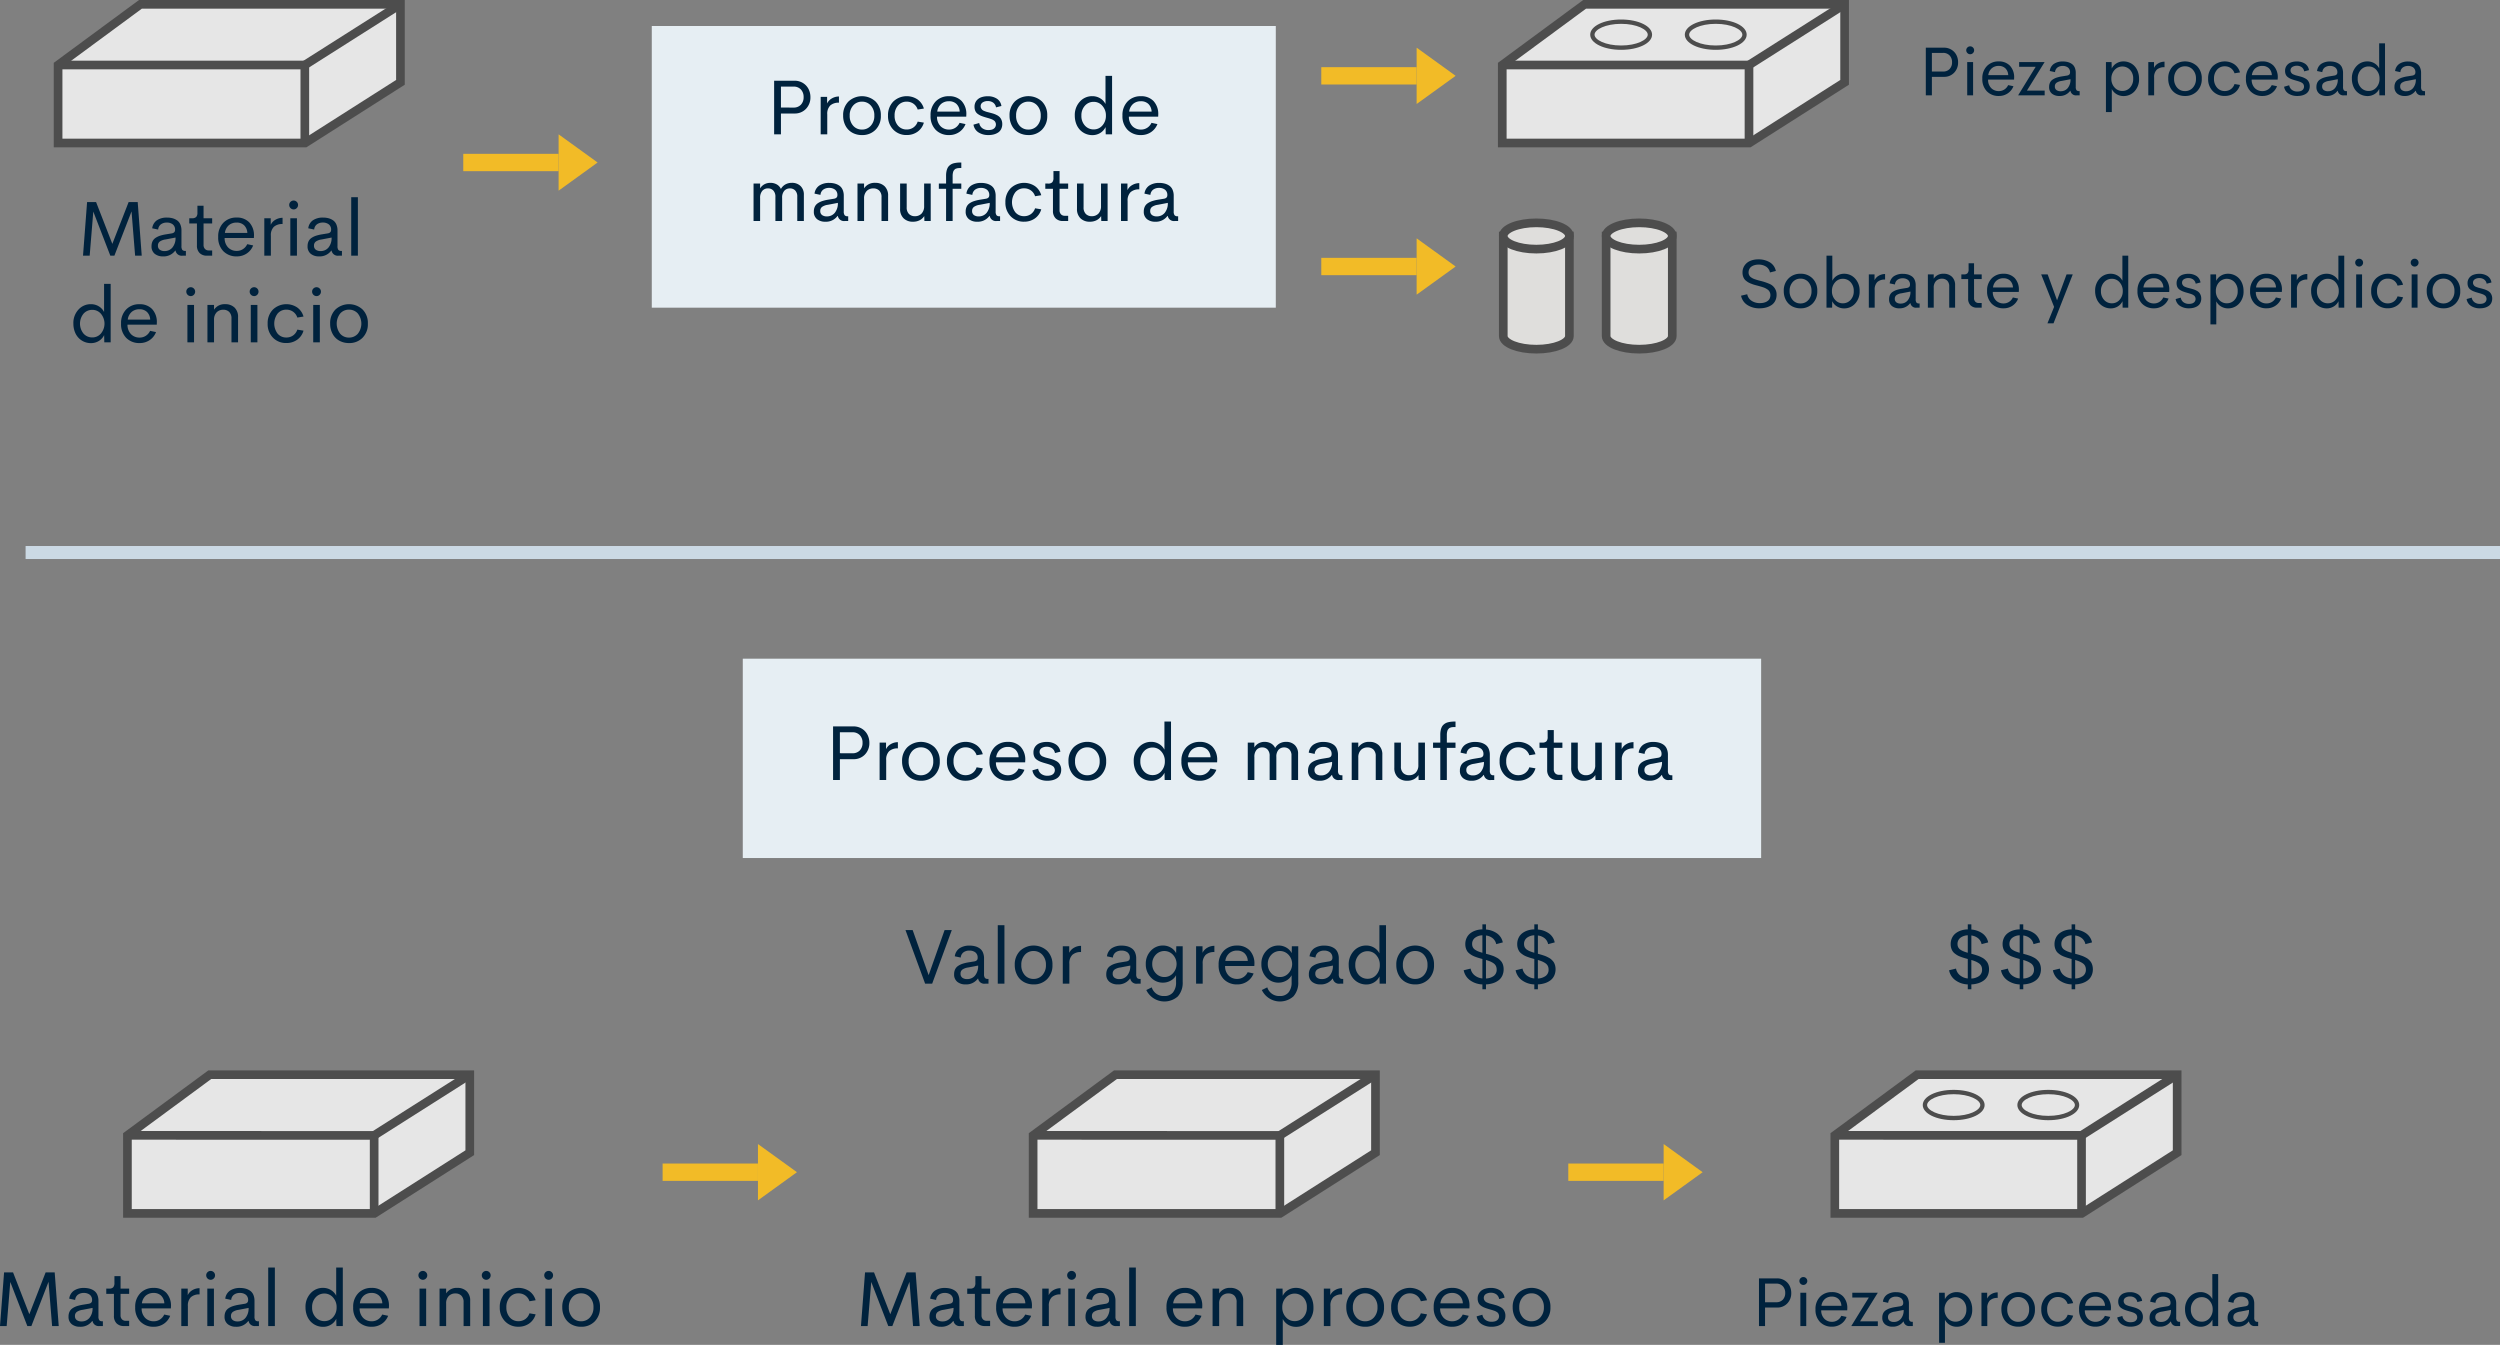 <svg xmlns="http://www.w3.org/2000/svg" width="576.906" height="310.351" viewBox="0 0 576.906 310.351">
  <rect x="0" y="0" width="576.906" height="310.351" fill="#808080" stroke="none"/>
  <g id="Grupo_13566" data-name="Grupo 13566" transform="translate(2074.406 2675)">
    <path id="Trazado_12661" data-name="Trazado 12661" d="M27.3,17H25.773L24.947,6.787,20.992,17h-.94L16.123,6.822,15.288,17H13.75l.94-12.375h2.074l3.753,9.65,3.762-9.65h2.092Zm4.9.167a2.94,2.94,0,0,1-1.894-.593,2.13,2.13,0,0,1-.743-1.771,2.517,2.517,0,0,1,.237-1.129,1.991,1.991,0,0,1,.7-.787,4.218,4.218,0,0,1,1.015-.488,9.384,9.384,0,0,1,1.314-.312l1.4-.229q.765-.141.765-.8a1.51,1.51,0,0,0-.541-1.288,2.2,2.2,0,0,0-1.367-.409,2.243,2.243,0,0,0-1.354.4,1.655,1.655,0,0,0-.642,1.213l-1.371-.29A2.639,2.639,0,0,1,30.8,8.831a4.039,4.039,0,0,1,2.355-.62,4.777,4.777,0,0,1,1.252.154,3.4,3.4,0,0,1,1.046.483,2.168,2.168,0,0,1,.747.932,3.466,3.466,0,0,1,.268,1.419v3.568a1.46,1.46,0,0,0,.2.9.854.854,0,0,0,.681.233h.141V17h-.756A1.442,1.442,0,0,1,35.1,15.831h-.07A3.3,3.3,0,0,1,32.2,17.167Zm.352-1.23A2.305,2.305,0,0,0,34.4,15.1a3.438,3.438,0,0,0,.7-2.285l-2.285.439a3.076,3.076,0,0,0-1.34.479,1.114,1.114,0,0,0-.435.945,1.1,1.1,0,0,0,.417.949A1.785,1.785,0,0,0,32.549,15.937ZM42.34,17a2.271,2.271,0,0,1-1.687-.62,2.344,2.344,0,0,1-.615-1.727V9.573H38.271V8.36h.65a1.249,1.249,0,0,0,.954-.3,1.492,1.492,0,0,0,.277-1.015V5.478h1.415V8.36h1.986V9.573H41.567V14.5a1.31,1.31,0,0,0,.33.954,1.154,1.154,0,0,0,.866.338h.791V17ZM53.2,12.509l-.018.413h-6.75a3.053,3.053,0,0,0,.826,2.21,2.713,2.713,0,0,0,1.969.769,2.59,2.59,0,0,0,1.433-.413,2.68,2.68,0,0,0,.984-1.143l1.371.29a3.9,3.9,0,0,1-1.477,1.854,4.028,4.028,0,0,1-2.294.677,4.174,4.174,0,0,1-3.111-1.2,4.479,4.479,0,0,1-1.187-3.287A4.458,4.458,0,0,1,46.142,9.4a4.122,4.122,0,0,1,3.063-1.2,3.9,3.9,0,0,1,2.9,1.107A4.376,4.376,0,0,1,53.2,12.509Zm-4-3.146a2.694,2.694,0,0,0-1.8.611,2.8,2.8,0,0,0-.91,1.78h5.177a2.567,2.567,0,0,0-.756-1.78A2.441,2.441,0,0,0,49.2,9.362Zm7.866.519a2.612,2.612,0,0,1,1.072-1.16A3.229,3.229,0,0,1,59.8,8.264V9.7a2.846,2.846,0,0,0-2.008.642,2.68,2.68,0,0,0-.69,2.048V17H55.585V8.36h1.485ZM62.362,6.33A1.035,1.035,0,0,1,61.333,5.3a.975.975,0,0,1,.3-.721,1,1,0,0,1,.725-.3.987.987,0,0,1,.716.3.975.975,0,0,1,.3.721.989.989,0,0,1-.3.725A.979.979,0,0,1,62.362,6.33ZM61.588,17V8.36h1.529V17Zm6.618.167a2.94,2.94,0,0,1-1.894-.593A2.13,2.13,0,0,1,65.57,14.8a2.517,2.517,0,0,1,.237-1.129,1.991,1.991,0,0,1,.7-.787,4.218,4.218,0,0,1,1.015-.488,9.384,9.384,0,0,1,1.314-.312l1.4-.229q.765-.141.765-.8a1.51,1.51,0,0,0-.541-1.288,2.2,2.2,0,0,0-1.367-.409,2.243,2.243,0,0,0-1.354.4,1.655,1.655,0,0,0-.642,1.213l-1.371-.29a2.639,2.639,0,0,1,1.081-1.85,4.039,4.039,0,0,1,2.355-.62,4.777,4.777,0,0,1,1.252.154,3.4,3.4,0,0,1,1.046.483,2.168,2.168,0,0,1,.747.932,3.466,3.466,0,0,1,.268,1.419v3.568a1.46,1.46,0,0,0,.2.9.854.854,0,0,0,.681.233H73.5V17h-.756a1.442,1.442,0,0,1-1.635-1.169h-.07A3.3,3.3,0,0,1,68.207,17.167Zm.352-1.23a2.305,2.305,0,0,0,1.854-.835,3.438,3.438,0,0,0,.7-2.285l-2.285.439a3.076,3.076,0,0,0-1.34.479,1.114,1.114,0,0,0-.435.945,1.1,1.1,0,0,0,.417.949A1.785,1.785,0,0,0,68.558,15.937ZM75.642,17V3.5H77.18V17ZM18.61,23.5H20.13V37H18.663l-.035-1.679a3.179,3.179,0,0,1-1.23,1.362,3.429,3.429,0,0,1-1.828.5,3.926,3.926,0,0,1-2.852-1.217,4.16,4.16,0,0,1-.87-1.428,5.225,5.225,0,0,1-.321-1.854A4.543,4.543,0,0,1,12.7,29.441a3.788,3.788,0,0,1,2.87-1.248,3.443,3.443,0,0,1,1.806.488A3.2,3.2,0,0,1,18.61,30ZM15.885,35.866a2.587,2.587,0,0,0,2.008-.91,3.568,3.568,0,0,0,0-4.54,2.586,2.586,0,0,0-2-.914,2.644,2.644,0,0,0-2.021.883,3.64,3.64,0,0,0,0,4.6A2.644,2.644,0,0,0,15.885,35.866Zm14.9-3.357-.018.413h-6.75a3.053,3.053,0,0,0,.826,2.21,2.713,2.713,0,0,0,1.969.769,2.59,2.59,0,0,0,1.433-.413,2.68,2.68,0,0,0,.984-1.143l1.371.29a3.9,3.9,0,0,1-1.477,1.854,4.028,4.028,0,0,1-2.294.677,4.174,4.174,0,0,1-3.111-1.2,4.479,4.479,0,0,1-1.187-3.287A4.458,4.458,0,0,1,23.721,29.4a4.122,4.122,0,0,1,3.063-1.2,3.9,3.9,0,0,1,2.9,1.107A4.376,4.376,0,0,1,30.783,32.509Zm-4-3.146a2.694,2.694,0,0,0-1.8.611,2.8,2.8,0,0,0-.91,1.78h5.177a2.567,2.567,0,0,0-.756-1.78A2.441,2.441,0,0,0,26.784,29.362Zm11.83-3.032A1.035,1.035,0,0,1,37.585,25.3a.975.975,0,0,1,.3-.721,1,1,0,0,1,.725-.3.987.987,0,0,1,.716.3.975.975,0,0,1,.3.721.989.989,0,0,1-.3.725A.979.979,0,0,1,38.614,26.33ZM37.84,37V28.36H39.37V37Zm8.7-8.807a3.005,3.005,0,0,1,2.175.782,2.918,2.918,0,0,1,.813,2.206V37H48.009V31.524a2.043,2.043,0,0,0-.527-1.547,1.885,1.885,0,0,0-1.354-.5,2.09,2.09,0,0,0-1.538.593,2.407,2.407,0,0,0-.606,1.762V37H42.463V28.36h1.521v1.107A2.885,2.885,0,0,1,46.542,28.193Zm6.7-1.863A1.035,1.035,0,0,1,52.21,25.3a.975.975,0,0,1,.3-.721,1,1,0,0,1,.725-.3.987.987,0,0,1,.716.3.975.975,0,0,1,.3.721.989.989,0,0,1-.3.725A.979.979,0,0,1,53.239,26.33ZM52.465,37V28.36h1.529V37Zm8.209.158a4.161,4.161,0,0,1-3.094-1.239,4.421,4.421,0,0,1-1.222-3.243,4.43,4.43,0,0,1,1.217-3.243,4.5,4.5,0,0,1,5.6-.483,3.815,3.815,0,0,1,1.455,2.1l-1.424.229a2.63,2.63,0,0,0-.976-1.345,2.656,2.656,0,0,0-1.564-.475,2.554,2.554,0,0,0-2,.888,3.835,3.835,0,0,0,0,4.654,2.56,2.56,0,0,0,2,.883,2.656,2.656,0,0,0,1.564-.475,2.63,2.63,0,0,0,.976-1.345l1.424.237a3.819,3.819,0,0,1-1.463,2.1A4.185,4.185,0,0,1,60.674,37.158Zm6.97-10.828A1.035,1.035,0,0,1,66.616,25.3a.975.975,0,0,1,.3-.721,1,1,0,0,1,.725-.3.987.987,0,0,1,.716.3.975.975,0,0,1,.3.721.989.989,0,0,1-.3.725A.979.979,0,0,1,67.644,26.33ZM66.871,37V28.36H68.4V37Zm8.262.167a4.554,4.554,0,0,1-2.215-.536,3.9,3.9,0,0,1-1.56-1.569,4.819,4.819,0,0,1-.576-2.386,4.4,4.4,0,0,1,1.226-3.256,4.6,4.6,0,0,1,6.253,0,4.41,4.41,0,0,1,1.222,3.256,4.413,4.413,0,0,1-1.226,3.265A4.232,4.232,0,0,1,75.132,37.167ZM75.124,35.9a2.654,2.654,0,0,0,2.043-.888,3.755,3.755,0,0,0,0-4.667,2.654,2.654,0,0,0-2.043-.888,2.617,2.617,0,0,0-2.026.888,3.788,3.788,0,0,0,0,4.667A2.617,2.617,0,0,0,75.124,35.9Z" transform="translate(-2069 -2633)" fill="#00223d"/>
    <path id="Trazado_10469" data-name="Trazado 10469" d="M375.355,672.243h57l22-14v-18h-60l-19,14Z" transform="translate(-2436.355 -3314.243)" fill="#e6e6e6"/>
    <path id="Trazado_10470" data-name="Trazado 10470" d="M432.646,673.243H374.355V653.737l19.672-14.494h61.328v19.549Zm-56.291-2h55.709l21.291-13.549V641.243H394.684l-18.329,13.505Z" transform="translate(-2436.355 -3314.243)" fill="#4d4d4d"/>
    <path id="Trazado_10471" data-name="Trazado 10471" d="M433.29,672.243h-2v-17H375.355v-2H433.29Z" transform="translate(-2436.355 -3314.243)" fill="#4d4d4d"/>
    <rect id="Rectángulo_2716" data-name="Rectángulo 2716" width="26.132" height="2" transform="translate(-2004.6 -2660.845) rotate(-32.394)" fill="#4d4d4d"/>
    <path id="Trazado_10472" data-name="Trazado 10472" d="M489.616,672.243h57l22-14v-18h-60l-19,14Z" transform="translate(-2217.355 -3314.243)" fill="#e6e6e6"/>
    <path id="Trazado_10473" data-name="Trazado 10473" d="M546.907,673.243H488.616V653.737l19.672-14.494h61.328v19.549Zm-56.291-2h55.709l21.291-13.549V641.243H508.945l-18.329,13.505Z" transform="translate(-2217.355 -3314.243)" fill="#4d4d4d"/>
    <path id="Trazado_10474" data-name="Trazado 10474" d="M547.551,672.243h-2v-17H489.616v-2h57.935Z" transform="translate(-2217.355 -3314.243)" fill="#4d4d4d"/>
    <rect id="Rectángulo_2717" data-name="Rectángulo 2717" width="26.132" height="2" transform="translate(-1671.339 -2660.845) rotate(-32.394)" fill="#4d4d4d"/>
    <path id="Trazado_10475" data-name="Trazado 10475" d="M517.048,650.743c-4,0-7.137-1.538-7.137-3.5s3.135-3.5,7.137-3.5,7.138,1.537,7.138,3.5S521.051,650.743,517.048,650.743Zm0-6c-3.617,0-6.137,1.317-6.137,2.5s2.52,2.5,6.137,2.5,6.138-1.318,6.138-2.5S520.666,644.743,517.048,644.743Z" transform="translate(-2217.355 -3314.243)" fill="#4d4d4d"/>
    <path id="Trazado_10476" data-name="Trazado 10476" d="M538.878,650.743c-4,0-7.137-1.538-7.137-3.5s3.135-3.5,7.137-3.5,7.138,1.537,7.138,3.5S542.88,650.743,538.878,650.743Zm0-6c-3.617,0-6.137,1.317-6.137,2.5s2.52,2.5,6.137,2.5,6.138-1.318,6.138-2.5S542.495,644.743,538.878,644.743Z" transform="translate(-2217.355 -3314.243)" fill="#4d4d4d"/>
    <path id="Trazado_10477" data-name="Trazado 10477" d="M581.848,644.7v23.087c0,1.675,3.416,3.033,7.63,3.033s7.631-1.358,7.631-3.033V644.7Z" transform="translate(-2309.355 -3265.243)" fill="#dfdedc" stroke="#4d4d4d" stroke-miterlimit="10" stroke-width="2"/>
    <ellipse id="Elipse_632" data-name="Elipse 632" cx="7.63" cy="3.033" rx="7.63" ry="3.033" transform="translate(-1727.507 -2623.577)" fill="#dfdedc" stroke="#4d4d4d" stroke-miterlimit="10" stroke-width="2"/>
    <path id="Trazado_10478" data-name="Trazado 10478" d="M605.587,644.7v23.087c0,1.675,3.416,3.033,7.63,3.033s7.631-1.358,7.631-3.033V644.7Z" transform="translate(-2309.355 -3265.243)" fill="#dfdedc" stroke="#4d4d4d" stroke-miterlimit="10" stroke-width="2"/>
    <ellipse id="Elipse_633" data-name="Elipse 633" cx="7.63" cy="3.033" rx="7.63" ry="3.033" transform="translate(-1703.768 -2623.577)" fill="#dfdedc" stroke="#4d4d4d" stroke-miterlimit="10" stroke-width="2"/>
    <rect id="Rectángulo_2718" data-name="Rectángulo 2718" width="144" height="65" transform="translate(-1924 -2669)" fill="#e6eef3"/>
    <path id="Trazado_12660" data-name="Trazado 12660" d="M23.919,4.625a3.664,3.664,0,0,1,1.938.514,3.473,3.473,0,0,1,1.3,1.375,4.036,4.036,0,0,1,.453,1.907,3.755,3.755,0,0,1-1.024,2.694,3.514,3.514,0,0,1-2.667,1.077H20.808V17H19.235V4.625Zm-.229,6.2a2.25,2.25,0,0,0,1.723-.664A2.455,2.455,0,0,0,26.038,8.4a2.463,2.463,0,0,0-.624-1.745,2.234,2.234,0,0,0-1.723-.672H20.808v4.834Zm7.77-.94a2.612,2.612,0,0,1,1.072-1.16,3.229,3.229,0,0,1,1.661-.457V9.7a2.846,2.846,0,0,0-2.008.642,2.68,2.68,0,0,0-.69,2.048V17H29.975V8.36H31.46Zm8.051,7.286a4.554,4.554,0,0,1-2.215-.536,3.9,3.9,0,0,1-1.56-1.569,4.819,4.819,0,0,1-.576-2.386,4.4,4.4,0,0,1,1.226-3.256,4.6,4.6,0,0,1,6.253,0,4.41,4.41,0,0,1,1.222,3.256,4.413,4.413,0,0,1-1.226,3.265A4.232,4.232,0,0,1,39.511,17.167ZM39.5,15.9a2.654,2.654,0,0,0,2.043-.888,3.326,3.326,0,0,0,.813-2.338,3.314,3.314,0,0,0-.813-2.329A2.654,2.654,0,0,0,39.5,9.459a2.617,2.617,0,0,0-2.026.888,3.336,3.336,0,0,0-.8,2.329,3.348,3.348,0,0,0,.8,2.338A2.617,2.617,0,0,0,39.5,15.9ZM49.83,17.158a4.161,4.161,0,0,1-3.094-1.239,4.421,4.421,0,0,1-1.222-3.243,4.43,4.43,0,0,1,1.217-3.243,4.5,4.5,0,0,1,5.6-.483,3.815,3.815,0,0,1,1.455,2.1l-1.424.229a2.63,2.63,0,0,0-.976-1.345,2.656,2.656,0,0,0-1.564-.475,2.554,2.554,0,0,0-2,.888,3.382,3.382,0,0,0-.787,2.329A3.365,3.365,0,0,0,47.821,15a2.56,2.56,0,0,0,2,.883,2.656,2.656,0,0,0,1.564-.475,2.63,2.63,0,0,0,.976-1.345l1.424.237a3.819,3.819,0,0,1-1.463,2.1A4.185,4.185,0,0,1,49.83,17.158Zm13.755-4.649-.018.413h-6.75a3.053,3.053,0,0,0,.826,2.21,2.713,2.713,0,0,0,1.969.769,2.59,2.59,0,0,0,1.433-.413,2.68,2.68,0,0,0,.984-1.143l1.371.29a3.9,3.9,0,0,1-1.477,1.854,4.028,4.028,0,0,1-2.294.677,4.174,4.174,0,0,1-3.111-1.2,4.479,4.479,0,0,1-1.187-3.287A4.458,4.458,0,0,1,56.522,9.4a4.122,4.122,0,0,1,3.063-1.2A3.9,3.9,0,0,1,62.49,9.3,4.376,4.376,0,0,1,63.584,12.509Zm-4-3.146a2.694,2.694,0,0,0-1.8.611,2.8,2.8,0,0,0-.91,1.78h5.177a2.567,2.567,0,0,0-.756-1.78A2.441,2.441,0,0,0,59.585,9.362Zm9.114,7.8a4.1,4.1,0,0,1-2.329-.624,2.581,2.581,0,0,1-1.134-1.775l1.327-.378a1.851,1.851,0,0,0,.708,1.2,2.3,2.3,0,0,0,1.419.426,2.832,2.832,0,0,0,.831-.114,1.331,1.331,0,0,0,.637-.426,1.189,1.189,0,0,0,.185-1.143,1.526,1.526,0,0,0-.141-.286.87.87,0,0,0-.246-.237,3.245,3.245,0,0,0-.3-.185,3.067,3.067,0,0,0-.391-.163q-.259-.092-.417-.141t-.483-.141q-.325-.092-.5-.145a9.372,9.372,0,0,1-.9-.316,3.932,3.932,0,0,1-.729-.417,1.679,1.679,0,0,1-.567-.681,2.3,2.3,0,0,1-.189-.967,2.234,2.234,0,0,1,.422-1.38A2.374,2.374,0,0,1,67,8.461a4.374,4.374,0,0,1,1.534-.25,3.754,3.754,0,0,1,2.1.563,2.4,2.4,0,0,1,1.05,1.688l-1.248.316a1.655,1.655,0,0,0-.659-1.094,2.1,2.1,0,0,0-1.239-.365,2.139,2.139,0,0,0-1.16.3,1.019,1.019,0,0,0-.483.927.923.923,0,0,0,.127.479,1.521,1.521,0,0,0,.259.338,1.594,1.594,0,0,0,.475.259q.343.136.51.185t.633.163q.088.026.132.035.51.132.831.233a5.105,5.105,0,0,1,.747.316,2.484,2.484,0,0,1,.672.47,2.178,2.178,0,0,1,.422.668,2.358,2.358,0,0,1,.176.932,2.516,2.516,0,0,1-.259,1.165,2.028,2.028,0,0,1-.708.8,3.422,3.422,0,0,1-1.006.435A4.8,4.8,0,0,1,68.7,17.167Zm9.211,0a4.554,4.554,0,0,1-2.215-.536,3.9,3.9,0,0,1-1.56-1.569,4.819,4.819,0,0,1-.576-2.386,4.4,4.4,0,0,1,1.226-3.256,4.6,4.6,0,0,1,6.253,0,4.41,4.41,0,0,1,1.222,3.256,4.413,4.413,0,0,1-1.226,3.265A4.232,4.232,0,0,1,77.911,17.167ZM77.9,15.9a2.654,2.654,0,0,0,2.043-.888,3.326,3.326,0,0,0,.813-2.338,3.314,3.314,0,0,0-.813-2.329A2.654,2.654,0,0,0,77.9,9.459a2.617,2.617,0,0,0-2.026.888,3.336,3.336,0,0,0-.8,2.329,3.348,3.348,0,0,0,.8,2.338A2.617,2.617,0,0,0,77.9,15.9ZM95.7,3.5H97.22V17H95.752l-.035-1.679a3.179,3.179,0,0,1-1.23,1.362,3.429,3.429,0,0,1-1.828.5,3.926,3.926,0,0,1-2.852-1.217,4.16,4.16,0,0,1-.87-1.428,5.225,5.225,0,0,1-.321-1.854,4.543,4.543,0,0,1,1.173-3.243,3.788,3.788,0,0,1,2.87-1.248,3.443,3.443,0,0,1,1.806.488A3.2,3.2,0,0,1,95.7,10ZM92.975,15.866a2.587,2.587,0,0,0,2.008-.91,3.283,3.283,0,0,0,.813-2.272,3.277,3.277,0,0,0-.817-2.268,2.586,2.586,0,0,0-2-.914,2.644,2.644,0,0,0-2.021.883,3.25,3.25,0,0,0-.817,2.3,3.25,3.25,0,0,0,.817,2.3A2.644,2.644,0,0,0,92.975,15.866Zm14.9-3.357-.018.413H101.1a3.053,3.053,0,0,0,.826,2.21,2.713,2.713,0,0,0,1.969.769,2.59,2.59,0,0,0,1.433-.413,2.68,2.68,0,0,0,.984-1.143l1.371.29a3.9,3.9,0,0,1-1.477,1.854,4.028,4.028,0,0,1-2.294.677,4.174,4.174,0,0,1-3.111-1.2,4.479,4.479,0,0,1-1.187-3.287A4.458,4.458,0,0,1,100.811,9.4a4.122,4.122,0,0,1,3.063-1.2,3.9,3.9,0,0,1,2.9,1.107A4.376,4.376,0,0,1,107.873,12.509Zm-4-3.146a2.694,2.694,0,0,0-1.8.611,2.8,2.8,0,0,0-.91,1.78h5.177a2.567,2.567,0,0,0-.756-1.78A2.441,2.441,0,0,0,103.874,9.362ZM23.317,28.193a2.785,2.785,0,0,1,2.013.734,2.722,2.722,0,0,1,.765,2.061V37H24.574V31.384A1.952,1.952,0,0,0,24.1,29.96a1.616,1.616,0,0,0-1.2-.483,1.706,1.706,0,0,0-1.318.545,2.343,2.343,0,0,0-.5,1.635V37H19.529V31.445a2.042,2.042,0,0,0-.479-1.472,1.629,1.629,0,0,0-1.226-.5,1.69,1.69,0,0,0-1.314.558A2.424,2.424,0,0,0,16,31.709V37H14.484V28.36H16v1.116a2.625,2.625,0,0,1,.989-.949,2.82,2.82,0,0,1,1.375-.334,2.935,2.935,0,0,1,1.477.365,2.271,2.271,0,0,1,.958,1.05,2.689,2.689,0,0,1,1.037-1.05A2.966,2.966,0,0,1,23.317,28.193Zm7.717,8.974a2.94,2.94,0,0,1-1.894-.593A2.13,2.13,0,0,1,28.4,34.8a2.517,2.517,0,0,1,.237-1.129,1.991,1.991,0,0,1,.7-.787,4.218,4.218,0,0,1,1.015-.488,9.384,9.384,0,0,1,1.314-.312l1.4-.229q.765-.141.765-.8a1.51,1.51,0,0,0-.541-1.288,2.2,2.2,0,0,0-1.367-.409,2.243,2.243,0,0,0-1.354.4,1.655,1.655,0,0,0-.642,1.213l-1.371-.29a2.639,2.639,0,0,1,1.081-1.85,4.039,4.039,0,0,1,2.355-.62,4.777,4.777,0,0,1,1.252.154,3.4,3.4,0,0,1,1.046.483,2.168,2.168,0,0,1,.747.932,3.466,3.466,0,0,1,.268,1.419v3.568a1.46,1.46,0,0,0,.2.9.854.854,0,0,0,.681.233h.141V37h-.756a1.442,1.442,0,0,1-1.635-1.169h-.07A3.3,3.3,0,0,1,31.034,37.167Zm.352-1.23A2.305,2.305,0,0,0,33.24,35.1a3.438,3.438,0,0,0,.7-2.285l-2.285.439a3.076,3.076,0,0,0-1.34.479,1.114,1.114,0,0,0-.435.945,1.1,1.1,0,0,0,.417.949A1.785,1.785,0,0,0,31.386,35.937Zm11.162-7.743a3.005,3.005,0,0,1,2.175.782,2.918,2.918,0,0,1,.813,2.206V37H44.016V31.524a2.043,2.043,0,0,0-.527-1.547,1.885,1.885,0,0,0-1.354-.5,2.09,2.09,0,0,0-1.538.593,2.407,2.407,0,0,0-.606,1.762V37H38.47V28.36H39.99v1.107A2.885,2.885,0,0,1,42.548,28.193Zm11.3.167h1.521V37H53.912l-.035-1.143a2.7,2.7,0,0,1-1.072.971,3.3,3.3,0,0,1-1.512.338,3.005,3.005,0,0,1-2.175-.782,2.918,2.918,0,0,1-.813-2.206V28.36h1.521v5.476a2.05,2.05,0,0,0,.532,1.547,1.882,1.882,0,0,0,1.358.51,2.067,2.067,0,0,0,1.534-.6,2.434,2.434,0,0,0,.6-1.767Zm8.578-3.586H62.1q-.1,0-.316.018a2.028,2.028,0,0,0-.316.044q-.1.026-.272.088a.7.7,0,0,0-.259.149q-.088.088-.2.224a.918.918,0,0,0-.171.316,3.025,3.025,0,0,0-.1.422,3.364,3.364,0,0,0-.04.541V28.36h2v1.213h-2V37H58.913V29.573h-1.67V28.36h1.67V26.55a4.969,4.969,0,0,1,.092-1.006,3.264,3.264,0,0,1,.246-.76,1.806,1.806,0,0,1,.409-.549,2.4,2.4,0,0,1,.532-.374,2.639,2.639,0,0,1,.655-.22,6.146,6.146,0,0,1,.743-.11q.365-.031.839-.031Zm3.647,12.393a2.94,2.94,0,0,1-1.894-.593,2.13,2.13,0,0,1-.743-1.771,2.517,2.517,0,0,1,.237-1.129,1.991,1.991,0,0,1,.7-.787A4.218,4.218,0,0,1,65.4,32.4a9.384,9.384,0,0,1,1.314-.312l1.4-.229q.765-.141.765-.8a1.51,1.51,0,0,0-.541-1.288,2.2,2.2,0,0,0-1.367-.409,2.243,2.243,0,0,0-1.354.4,1.655,1.655,0,0,0-.642,1.213l-1.371-.29a2.639,2.639,0,0,1,1.081-1.85,4.039,4.039,0,0,1,2.355-.62,4.777,4.777,0,0,1,1.252.154,3.4,3.4,0,0,1,1.046.483,2.168,2.168,0,0,1,.747.932,3.466,3.466,0,0,1,.268,1.419v3.568a1.46,1.46,0,0,0,.2.9.854.854,0,0,0,.681.233h.141V37h-.756a1.442,1.442,0,0,1-1.635-1.169h-.07A3.3,3.3,0,0,1,66.076,37.167Zm.352-1.23a2.305,2.305,0,0,0,1.854-.835,3.438,3.438,0,0,0,.7-2.285l-2.285.439a3.076,3.076,0,0,0-1.34.479,1.114,1.114,0,0,0-.435.945,1.1,1.1,0,0,0,.417.949A1.785,1.785,0,0,0,66.428,35.937Zm10.494,1.222a4.161,4.161,0,0,1-3.094-1.239,4.421,4.421,0,0,1-1.222-3.243,4.43,4.43,0,0,1,1.217-3.243,4.5,4.5,0,0,1,5.6-.483,3.815,3.815,0,0,1,1.455,2.1l-1.424.229a2.63,2.63,0,0,0-.976-1.345,2.656,2.656,0,0,0-1.564-.475,2.554,2.554,0,0,0-2,.888,3.835,3.835,0,0,0,0,4.654,2.56,2.56,0,0,0,2,.883,2.656,2.656,0,0,0,1.564-.475,2.63,2.63,0,0,0,.976-1.345l1.424.237a3.819,3.819,0,0,1-1.463,2.1A4.185,4.185,0,0,1,76.922,37.158ZM85.878,37a2.271,2.271,0,0,1-1.687-.62,2.344,2.344,0,0,1-.615-1.727v-5.08H81.809V28.36h.65a1.249,1.249,0,0,0,.954-.3,1.492,1.492,0,0,0,.277-1.015V25.478H85.1V28.36h1.986v1.213H85.1V34.5a1.31,1.31,0,0,0,.33.954,1.154,1.154,0,0,0,.866.338h.791V37Zm8.789-8.64h1.521V37H94.729l-.035-1.143a2.7,2.7,0,0,1-1.072.971,3.3,3.3,0,0,1-1.512.338,3.005,3.005,0,0,1-2.175-.782,2.918,2.918,0,0,1-.813-2.206V28.36h1.521v5.476a2.05,2.05,0,0,0,.532,1.547,1.882,1.882,0,0,0,1.358.51,2.067,2.067,0,0,0,1.534-.6,2.434,2.434,0,0,0,.6-1.767Zm6.1,1.521a2.612,2.612,0,0,1,1.072-1.16,3.229,3.229,0,0,1,1.661-.457V29.7a2.846,2.846,0,0,0-2.008.642,2.68,2.68,0,0,0-.69,2.048V37H99.281V28.36h1.485Zm6.407,7.286a2.94,2.94,0,0,1-1.894-.593,2.13,2.13,0,0,1-.743-1.771,2.517,2.517,0,0,1,.237-1.129,1.991,1.991,0,0,1,.7-.787,4.218,4.218,0,0,1,1.015-.488,9.384,9.384,0,0,1,1.314-.312l1.4-.229q.765-.141.765-.8a1.51,1.51,0,0,0-.541-1.288,2.2,2.2,0,0,0-1.367-.409,2.243,2.243,0,0,0-1.354.4,1.655,1.655,0,0,0-.642,1.213l-1.371-.29a2.639,2.639,0,0,1,1.081-1.85,4.039,4.039,0,0,1,2.355-.62,4.777,4.777,0,0,1,1.252.154,3.4,3.4,0,0,1,1.046.483,2.168,2.168,0,0,1,.747.932,3.466,3.466,0,0,1,.268,1.419v3.568a1.46,1.46,0,0,0,.2.9.854.854,0,0,0,.681.233h.141V37h-.756a1.442,1.442,0,0,1-1.635-1.169H110A3.3,3.3,0,0,1,107.174,37.167Zm.352-1.23a2.305,2.305,0,0,0,1.854-.835,3.438,3.438,0,0,0,.7-2.285l-2.285.439a3.076,3.076,0,0,0-1.34.479,1.114,1.114,0,0,0-.435.945,1.1,1.1,0,0,0,.417.949A1.785,1.785,0,0,0,107.525,35.937Z" transform="translate(-1915 -2661)" fill="#00223d"/>
    <path id="Trazado_12659" data-name="Trazado 12659" d="M12.168,5a3.257,3.257,0,0,1,1.723.457A3.087,3.087,0,0,1,15.047,6.68a3.588,3.588,0,0,1,.4,1.7,3.338,3.338,0,0,1-.91,2.395,3.123,3.123,0,0,1-2.371.957H9.4V16H8V5Zm-.2,5.508a2,2,0,0,0,1.531-.59,2.183,2.183,0,0,0,.555-1.559A2.189,2.189,0,0,0,13.5,6.809a1.986,1.986,0,0,0-1.531-.6H9.4v4.3Zm6.273-3.992a.92.92,0,0,1-.914-.914.867.867,0,0,1,.27-.641.886.886,0,0,1,.645-.266.877.877,0,0,1,.637.266.867.867,0,0,1,.27.641.88.88,0,0,1-.27.645A.871.871,0,0,1,18.238,6.516ZM17.551,16V8.32H18.91V16Zm10.828-3.992-.016.367h-6A2.714,2.714,0,0,0,23.1,14.34a2.411,2.411,0,0,0,1.75.684,2.3,2.3,0,0,0,1.273-.367A2.383,2.383,0,0,0,27,13.641l1.219.258A3.464,3.464,0,0,1,26.9,15.547a3.581,3.581,0,0,1-2.039.6,3.71,3.71,0,0,1-2.766-1.07,3.982,3.982,0,0,1-1.055-2.922A3.962,3.962,0,0,1,22.1,9.242a3.664,3.664,0,0,1,2.723-1.07,3.467,3.467,0,0,1,2.582.984A3.889,3.889,0,0,1,28.379,12.008Zm-3.555-2.8a2.4,2.4,0,0,0-1.6.543,2.488,2.488,0,0,0-.809,1.582h4.6a2.282,2.282,0,0,0-.672-1.582A2.17,2.17,0,0,0,24.824,9.211Zm6.508,5.7h4.094V16H29.3l4.047-6.578H29.535V8.32h5.883ZM38.8,16.148a2.613,2.613,0,0,1-1.684-.527,1.894,1.894,0,0,1-.66-1.574,2.237,2.237,0,0,1,.211-1,1.77,1.77,0,0,1,.625-.7,3.749,3.749,0,0,1,.9-.434,8.341,8.341,0,0,1,1.168-.277l1.242-.2q.68-.125.68-.711a1.342,1.342,0,0,0-.48-1.145,1.958,1.958,0,0,0-1.215-.363,1.994,1.994,0,0,0-1.2.352,1.471,1.471,0,0,0-.57,1.078L36.6,10.383a2.346,2.346,0,0,1,.961-1.645,3.59,3.59,0,0,1,2.094-.551,4.247,4.247,0,0,1,1.113.137,3.025,3.025,0,0,1,.93.43,1.927,1.927,0,0,1,.664.828,3.081,3.081,0,0,1,.238,1.262v3.172a1.3,1.3,0,0,0,.176.8.759.759,0,0,0,.605.207H43.5V16h-.672a1.281,1.281,0,0,1-1.453-1.039h-.062A2.935,2.935,0,0,1,38.8,16.148Zm.313-1.094a2.049,2.049,0,0,0,1.648-.742,3.056,3.056,0,0,0,.625-2.031l-2.031.391a2.734,2.734,0,0,0-1.191.426.99.99,0,0,0-.387.84.979.979,0,0,0,.371.844A1.586,1.586,0,0,0,39.113,15.055ZM53.621,8.172a3.493,3.493,0,0,1,1.391.281,3.421,3.421,0,0,1,1.141.789,3.688,3.688,0,0,1,.77,1.266,4.667,4.667,0,0,1,.285,1.656,4.061,4.061,0,0,1-1.035,2.9,3.362,3.362,0,0,1-2.551,1.1,3.04,3.04,0,0,1-1.605-.437,2.867,2.867,0,0,1-1.1-1.18v5.32H49.566V8.32h1.3L50.9,9.813A2.811,2.811,0,0,1,52,8.613,3.068,3.068,0,0,1,53.621,8.172Zm-.266,6.82a2.332,2.332,0,0,0,1.777-.777,2.892,2.892,0,0,0,.723-2.051,2.877,2.877,0,0,0-.723-2.047,2.423,2.423,0,0,0-3.582.035,2.88,2.88,0,0,0-.734,2.012,2.891,2.891,0,0,0,.734,2.02A2.343,2.343,0,0,0,53.355,14.992Zm7.3-5.32a2.322,2.322,0,0,1,.953-1.031,2.87,2.87,0,0,1,1.477-.406V9.508a2.53,2.53,0,0,0-1.785.57,2.382,2.382,0,0,0-.613,1.82V16H59.34V8.32h1.32Zm7.156,6.477a4.048,4.048,0,0,1-1.969-.477,3.47,3.47,0,0,1-1.387-1.395,4.283,4.283,0,0,1-.512-2.121,3.912,3.912,0,0,1,1.09-2.895,4.089,4.089,0,0,1,5.559,0,3.92,3.92,0,0,1,1.086,2.895,3.923,3.923,0,0,1-1.09,2.9A3.762,3.762,0,0,1,67.816,16.148Zm-.008-1.125a2.359,2.359,0,0,0,1.816-.789,2.957,2.957,0,0,0,.723-2.078,2.945,2.945,0,0,0-.723-2.07A2.359,2.359,0,0,0,67.809,9.3a2.326,2.326,0,0,0-1.8.789,2.965,2.965,0,0,0-.715,2.07,2.976,2.976,0,0,0,.715,2.078A2.326,2.326,0,0,0,67.809,15.023Zm9.18,1.117a3.7,3.7,0,0,1-2.75-1.1,3.929,3.929,0,0,1-1.086-2.883,3.937,3.937,0,0,1,1.082-2.883,4,4,0,0,1,4.977-.43A3.391,3.391,0,0,1,80.5,10.711l-1.266.2a2.337,2.337,0,0,0-.867-1.2A2.361,2.361,0,0,0,76.98,9.3a2.27,2.27,0,0,0-1.777.789,3.006,3.006,0,0,0-.7,2.07,2.991,2.991,0,0,0,.7,2.066,2.275,2.275,0,0,0,1.777.785,2.361,2.361,0,0,0,1.391-.422,2.337,2.337,0,0,0,.867-1.2L80.5,13.6a3.4,3.4,0,0,1-1.3,1.863A3.72,3.72,0,0,1,76.988,16.141Zm12.227-4.133-.016.367h-6a2.714,2.714,0,0,0,.734,1.965,2.411,2.411,0,0,0,1.75.684,2.3,2.3,0,0,0,1.273-.367,2.383,2.383,0,0,0,.875-1.016l1.219.258a3.464,3.464,0,0,1-1.312,1.648,3.581,3.581,0,0,1-2.039.6,3.71,3.71,0,0,1-2.766-1.07,3.982,3.982,0,0,1-1.055-2.922,3.962,3.962,0,0,1,1.059-2.914,3.664,3.664,0,0,1,2.723-1.07,3.467,3.467,0,0,1,2.582.984A3.889,3.889,0,0,1,89.215,12.008Zm-3.555-2.8a2.4,2.4,0,0,0-1.6.543,2.488,2.488,0,0,0-.809,1.582h4.6a2.282,2.282,0,0,0-.672-1.582A2.17,2.17,0,0,0,85.66,9.211Zm8.1,6.938a3.641,3.641,0,0,1-2.07-.555,2.294,2.294,0,0,1-1.008-1.578l1.18-.336a1.645,1.645,0,0,0,.629,1.066,2.04,2.04,0,0,0,1.262.379,2.518,2.518,0,0,0,.738-.1,1.184,1.184,0,0,0,.566-.379,1.057,1.057,0,0,0,.164-1.016,1.357,1.357,0,0,0-.125-.254.774.774,0,0,0-.219-.211A2.885,2.885,0,0,0,94.613,13a2.726,2.726,0,0,0-.348-.145q-.23-.082-.371-.125t-.43-.125q-.289-.082-.445-.129a8.331,8.331,0,0,1-.8-.281,3.5,3.5,0,0,1-.648-.371,1.493,1.493,0,0,1-.5-.605,2.049,2.049,0,0,1-.168-.859,1.986,1.986,0,0,1,.375-1.227,2.11,2.11,0,0,1,.973-.723,3.888,3.888,0,0,1,1.363-.223,3.337,3.337,0,0,1,1.871.5,2.134,2.134,0,0,1,.934,1.5l-1.109.281a1.471,1.471,0,0,0-.586-.973,1.865,1.865,0,0,0-1.1-.324,1.9,1.9,0,0,0-1.031.27.906.906,0,0,0-.43.824.82.82,0,0,0,.113.426,1.352,1.352,0,0,0,.23.3,1.417,1.417,0,0,0,.422.23q.3.121.453.164t.563.145q.078.023.117.031.453.117.738.207a4.538,4.538,0,0,1,.664.281,2.208,2.208,0,0,1,.6.418,1.936,1.936,0,0,1,.375.594,2.1,2.1,0,0,1,.156.828,2.237,2.237,0,0,1-.23,1.035,1.8,1.8,0,0,1-.629.707,3.042,3.042,0,0,1-.895.387A4.262,4.262,0,0,1,93.762,16.148Zm6.727,0a2.613,2.613,0,0,1-1.684-.527,1.894,1.894,0,0,1-.66-1.574,2.237,2.237,0,0,1,.211-1,1.77,1.77,0,0,1,.625-.7,3.749,3.749,0,0,1,.9-.434,8.341,8.341,0,0,1,1.168-.277l1.242-.2q.68-.125.68-.711a1.342,1.342,0,0,0-.48-1.145,1.958,1.958,0,0,0-1.215-.363,1.994,1.994,0,0,0-1.2.352,1.471,1.471,0,0,0-.57,1.078l-1.219-.258a2.346,2.346,0,0,1,.961-1.645,3.59,3.59,0,0,1,2.094-.551,4.247,4.247,0,0,1,1.113.137,3.025,3.025,0,0,1,.93.43,1.927,1.927,0,0,1,.664.828,3.081,3.081,0,0,1,.238,1.262v3.172a1.3,1.3,0,0,0,.176.8.759.759,0,0,0,.605.207h.125V16h-.672a1.281,1.281,0,0,1-1.453-1.039H103A2.935,2.935,0,0,1,100.488,16.148Zm.313-1.094a2.049,2.049,0,0,0,1.648-.742,3.056,3.056,0,0,0,.625-2.031l-2.031.391a2.734,2.734,0,0,0-1.191.426.99.99,0,0,0-.387.84.979.979,0,0,0,.371.844A1.586,1.586,0,0,0,100.8,15.055ZM112.613,4h1.352V16h-1.3l-.031-1.492a2.826,2.826,0,0,1-1.094,1.211,3.048,3.048,0,0,1-1.625.445,3.49,3.49,0,0,1-2.535-1.082,3.7,3.7,0,0,1-.773-1.27,4.644,4.644,0,0,1-.285-1.648,4.038,4.038,0,0,1,1.043-2.883,3.367,3.367,0,0,1,2.551-1.109,3.061,3.061,0,0,1,1.605.434,2.842,2.842,0,0,1,1.1,1.176Zm-2.422,10.992a2.3,2.3,0,0,0,1.785-.809,2.919,2.919,0,0,0,.723-2.02,2.913,2.913,0,0,0-.727-2.016,2.3,2.3,0,0,0-1.781-.812,2.35,2.35,0,0,0-1.8.785,2.889,2.889,0,0,0-.727,2.043,2.889,2.889,0,0,0,.727,2.043A2.35,2.35,0,0,0,110.191,14.992Zm8.3,1.156a2.613,2.613,0,0,1-1.684-.527,1.894,1.894,0,0,1-.66-1.574,2.237,2.237,0,0,1,.211-1,1.77,1.77,0,0,1,.625-.7,3.749,3.749,0,0,1,.9-.434,8.341,8.341,0,0,1,1.168-.277l1.242-.2q.68-.125.68-.711a1.342,1.342,0,0,0-.48-1.145,1.958,1.958,0,0,0-1.215-.363,1.994,1.994,0,0,0-1.2.352,1.471,1.471,0,0,0-.57,1.078l-1.219-.258a2.346,2.346,0,0,1,.961-1.645,3.59,3.59,0,0,1,2.094-.551,4.247,4.247,0,0,1,1.113.137,3.025,3.025,0,0,1,.93.43,1.927,1.927,0,0,1,.664.828,3.081,3.081,0,0,1,.238,1.262v3.172a1.3,1.3,0,0,0,.176.8.759.759,0,0,0,.605.207h.125V16h-.672a1.281,1.281,0,0,1-1.453-1.039H121A2.935,2.935,0,0,1,118.488,16.148Zm.313-1.094a2.049,2.049,0,0,0,1.648-.742,3.056,3.056,0,0,0,.625-2.031l-2.031.391a2.734,2.734,0,0,0-1.191.426.99.99,0,0,0-.387.84.979.979,0,0,0,.371.844A1.586,1.586,0,0,0,118.8,15.055Z" transform="translate(-1638 -2669)" fill="#00223d"/>
    <path id="Trazado_12658" data-name="Trazado 12658" d="M9.676,16.148A5.021,5.021,0,0,1,6.8,15.371a3.291,3.291,0,0,1-1.434-2.137L6.785,12.9a2.319,2.319,0,0,0,.992,1.5,3.355,3.355,0,0,0,1.945.547,4.058,4.058,0,0,0,.727-.062,2.779,2.779,0,0,0,.66-.207,2.021,2.021,0,0,0,.543-.355,1.484,1.484,0,0,0,.359-.539,1.845,1.845,0,0,0,.125-.734,1.588,1.588,0,0,0-.1-.52,1.649,1.649,0,0,0-.219-.41,1.473,1.473,0,0,0-.371-.332A4.973,4.973,0,0,0,11,11.52a4.025,4.025,0,0,0-.551-.223q-.348-.117-.582-.184l-.633-.176q-.078-.023-.117-.031-.453-.117-.738-.2T7.7,10.465a4.5,4.5,0,0,1-.652-.3,4.416,4.416,0,0,1-.535-.375A1.921,1.921,0,0,1,6.07,9.3,2.577,2.577,0,0,1,5.8,8.68,2.764,2.764,0,0,1,5.7,7.9a2.79,2.79,0,0,1,.512-1.687A2.994,2.994,0,0,1,7.531,5.18a4.793,4.793,0,0,1,1.816-.328,4.973,4.973,0,0,1,2.645.676,3.011,3.011,0,0,1,1.4,2l-1.359.344a2.069,2.069,0,0,0-.914-1.352A3.132,3.132,0,0,0,9.4,6.063a3.4,3.4,0,0,0-.844.1,2.507,2.507,0,0,0-.73.313,1.517,1.517,0,0,0-.527.574,1.746,1.746,0,0,0-.2.84,1.35,1.35,0,0,0,.078.465,1.427,1.427,0,0,0,.2.371,1.391,1.391,0,0,0,.336.3,3.412,3.412,0,0,0,.41.242,4.157,4.157,0,0,0,.512.2q.32.105.547.172t.6.16a12.727,12.727,0,0,1,2.117.7,2.679,2.679,0,0,1,1.633,2.023,3.488,3.488,0,0,1,.031.477,3.074,3.074,0,0,1-.316,1.422,2.565,2.565,0,0,1-.867.984,4.146,4.146,0,0,1-1.234.551A5.661,5.661,0,0,1,9.676,16.148Zm9.414,0a4.048,4.048,0,0,1-1.969-.477,3.47,3.47,0,0,1-1.387-1.395,4.283,4.283,0,0,1-.512-2.121,3.912,3.912,0,0,1,1.09-2.895,3.762,3.762,0,0,1,2.777-1.09,3.759,3.759,0,0,1,2.781,1.09,3.92,3.92,0,0,1,1.086,2.895,3.923,3.923,0,0,1-1.09,2.9A3.762,3.762,0,0,1,19.09,16.148Zm-.008-1.125a2.359,2.359,0,0,0,1.816-.789,2.957,2.957,0,0,0,.723-2.078,2.945,2.945,0,0,0-.723-2.07A2.359,2.359,0,0,0,19.082,9.3a2.326,2.326,0,0,0-1.8.789,2.965,2.965,0,0,0-.715,2.07,2.976,2.976,0,0,0,.715,2.078A2.326,2.326,0,0,0,19.082,15.023ZM29.145,8.172a3.346,3.346,0,0,1,2.539,1.109,4.047,4.047,0,0,1,1.039,2.883,4.076,4.076,0,0,1-1.031,2.891,3.339,3.339,0,0,1-2.547,1.109,3.082,3.082,0,0,1-1.637-.445,2.818,2.818,0,0,1-1.1-1.211L26.379,16h-1.3V4h1.344l.008,5.789a2.83,2.83,0,0,1,1.1-1.184A3.09,3.09,0,0,1,29.145,8.172Zm-.3,6.82a2.35,2.35,0,0,0,1.8-.785,2.889,2.889,0,0,0,.727-2.043,2.889,2.889,0,0,0-.727-2.043,2.35,2.35,0,0,0-1.8-.785,2.3,2.3,0,0,0-1.781.813,2.913,2.913,0,0,0-.727,2.016,2.919,2.919,0,0,0,.723,2.02A2.3,2.3,0,0,0,28.848,14.992Zm7.32-5.32a2.322,2.322,0,0,1,.953-1.031A2.87,2.87,0,0,1,38.6,8.234V9.508a2.53,2.53,0,0,0-1.785.57A2.382,2.382,0,0,0,36.2,11.9V16H34.848V8.32h1.32Zm5.7,6.477a2.613,2.613,0,0,1-1.684-.527,1.894,1.894,0,0,1-.66-1.574,2.237,2.237,0,0,1,.211-1,1.77,1.77,0,0,1,.625-.7,3.749,3.749,0,0,1,.9-.434,8.341,8.341,0,0,1,1.168-.277l1.242-.2q.68-.125.68-.711a1.342,1.342,0,0,0-.48-1.145,1.958,1.958,0,0,0-1.215-.363,1.994,1.994,0,0,0-1.2.352,1.471,1.471,0,0,0-.57,1.078l-1.219-.258a2.346,2.346,0,0,1,.961-1.645,3.59,3.59,0,0,1,2.094-.551,4.247,4.247,0,0,1,1.113.137,3.025,3.025,0,0,1,.93.43,1.927,1.927,0,0,1,.664.828,3.081,3.081,0,0,1,.238,1.262v3.172a1.3,1.3,0,0,0,.176.8.759.759,0,0,0,.605.207h.125V16h-.672a1.281,1.281,0,0,1-1.453-1.039h-.062A2.935,2.935,0,0,1,41.863,16.148Zm.313-1.094a2.049,2.049,0,0,0,1.648-.742,3.056,3.056,0,0,0,.625-2.031l-2.031.391a2.734,2.734,0,0,0-1.191.426.99.99,0,0,0-.387.84.979.979,0,0,0,.371.844A1.586,1.586,0,0,0,42.176,15.055ZM52.1,8.172a2.671,2.671,0,0,1,1.934.7,2.594,2.594,0,0,1,.723,1.961V16H53.4V11.133a1.816,1.816,0,0,0-.469-1.375,1.676,1.676,0,0,0-1.2-.445,1.858,1.858,0,0,0-1.367.527,2.14,2.14,0,0,0-.539,1.566V16H48.473V8.32h1.352V9.3A2.565,2.565,0,0,1,52.1,8.172ZM59.816,16a2.019,2.019,0,0,1-1.5-.551,2.084,2.084,0,0,1-.547-1.535V9.4H56.2V8.32h.578a1.11,1.11,0,0,0,.848-.27,1.326,1.326,0,0,0,.246-.9V5.758h1.258V8.32h1.766V9.4H59.129v4.375a1.164,1.164,0,0,0,.293.848,1.026,1.026,0,0,0,.77.3h.7V16Zm9.656-3.992-.016.367h-6a2.714,2.714,0,0,0,.734,1.965,2.411,2.411,0,0,0,1.75.684,2.3,2.3,0,0,0,1.273-.367,2.383,2.383,0,0,0,.875-1.016l1.219.258A3.464,3.464,0,0,1,68,15.547a3.581,3.581,0,0,1-2.039.6,3.71,3.71,0,0,1-2.766-1.07,3.982,3.982,0,0,1-1.055-2.922A3.962,3.962,0,0,1,63.2,9.242a3.664,3.664,0,0,1,2.723-1.07,3.467,3.467,0,0,1,2.582.984A3.889,3.889,0,0,1,69.473,12.008Zm-3.555-2.8a2.4,2.4,0,0,0-1.6.543,2.488,2.488,0,0,0-.809,1.582h4.6a2.282,2.282,0,0,0-.672-1.582A2.17,2.17,0,0,0,65.918,9.211ZM80.48,8.32h1.43l-4.445,11.3h-1.4l1.539-3.8L74.621,8.32h1.5L78.285,14.3ZM93.363,4h1.352V16h-1.3l-.031-1.492a2.826,2.826,0,0,1-1.094,1.211,3.048,3.048,0,0,1-1.625.445,3.49,3.49,0,0,1-2.535-1.082,3.7,3.7,0,0,1-.773-1.27,4.644,4.644,0,0,1-.285-1.648,4.038,4.038,0,0,1,1.043-2.883A3.367,3.367,0,0,1,90.66,8.172a3.061,3.061,0,0,1,1.605.434,2.842,2.842,0,0,1,1.1,1.176ZM90.941,14.992a2.3,2.3,0,0,0,1.785-.809,2.919,2.919,0,0,0,.723-2.02,2.913,2.913,0,0,0-.727-2.016,2.3,2.3,0,0,0-1.781-.812,2.35,2.35,0,0,0-1.8.785,2.889,2.889,0,0,0-.727,2.043,2.889,2.889,0,0,0,.727,2.043A2.35,2.35,0,0,0,90.941,14.992Zm13.242-2.984-.016.367h-6A2.714,2.714,0,0,0,98.9,14.34a2.411,2.411,0,0,0,1.75.684,2.3,2.3,0,0,0,1.273-.367,2.383,2.383,0,0,0,.875-1.016l1.219.258a3.464,3.464,0,0,1-1.312,1.648,3.581,3.581,0,0,1-2.039.6,3.71,3.71,0,0,1-2.766-1.07,3.982,3.982,0,0,1-1.055-2.922,3.962,3.962,0,0,1,1.059-2.914,3.664,3.664,0,0,1,2.723-1.07,3.467,3.467,0,0,1,2.582.984A3.889,3.889,0,0,1,104.184,12.008Zm-3.555-2.8a2.4,2.4,0,0,0-1.6.543,2.488,2.488,0,0,0-.809,1.582h4.6a2.282,2.282,0,0,0-.672-1.582A2.17,2.17,0,0,0,100.629,9.211Zm8.1,6.938a3.641,3.641,0,0,1-2.07-.555,2.294,2.294,0,0,1-1.008-1.578l1.18-.336a1.645,1.645,0,0,0,.629,1.066,2.04,2.04,0,0,0,1.262.379,2.518,2.518,0,0,0,.738-.1,1.184,1.184,0,0,0,.566-.379,1.057,1.057,0,0,0,.164-1.016,1.357,1.357,0,0,0-.125-.254.774.774,0,0,0-.219-.211,2.885,2.885,0,0,0-.266-.164,2.726,2.726,0,0,0-.348-.145q-.23-.082-.371-.125t-.43-.125q-.289-.082-.445-.129a8.331,8.331,0,0,1-.8-.281,3.5,3.5,0,0,1-.648-.371,1.493,1.493,0,0,1-.5-.605,2.049,2.049,0,0,1-.168-.859,1.986,1.986,0,0,1,.375-1.227,2.11,2.11,0,0,1,.973-.723,3.888,3.888,0,0,1,1.363-.223,3.337,3.337,0,0,1,1.871.5,2.134,2.134,0,0,1,.934,1.5l-1.109.281a1.471,1.471,0,0,0-.586-.973,1.865,1.865,0,0,0-1.1-.324,1.9,1.9,0,0,0-1.031.27.906.906,0,0,0-.43.824.82.82,0,0,0,.113.426,1.352,1.352,0,0,0,.23.3,1.417,1.417,0,0,0,.422.23q.3.121.453.164t.563.145q.078.023.117.031.453.117.738.207a4.538,4.538,0,0,1,.664.281,2.208,2.208,0,0,1,.6.418,1.936,1.936,0,0,1,.375.594,2.1,2.1,0,0,1,.156.828,2.237,2.237,0,0,1-.23,1.035,1.8,1.8,0,0,1-.629.707,3.042,3.042,0,0,1-.895.387A4.262,4.262,0,0,1,108.73,16.148Zm9.008-7.977a3.493,3.493,0,0,1,1.391.281,3.421,3.421,0,0,1,1.141.789,3.688,3.688,0,0,1,.77,1.266,4.667,4.667,0,0,1,.285,1.656,4.061,4.061,0,0,1-1.035,2.9,3.362,3.362,0,0,1-2.551,1.1,3.04,3.04,0,0,1-1.605-.437,2.867,2.867,0,0,1-1.1-1.18v5.32h-1.352V8.32h1.3l.031,1.492a2.811,2.811,0,0,1,1.094-1.2A3.068,3.068,0,0,1,117.738,8.172Zm-.266,6.82a2.332,2.332,0,0,0,1.777-.777,2.891,2.891,0,0,0,.723-2.051,2.877,2.877,0,0,0-.723-2.047,2.423,2.423,0,0,0-3.582.035,2.88,2.88,0,0,0-.734,2.012,2.891,2.891,0,0,0,.734,2.02A2.343,2.343,0,0,0,117.473,14.992Zm12.7-2.984-.016.367h-6a2.714,2.714,0,0,0,.734,1.965,2.411,2.411,0,0,0,1.75.684,2.3,2.3,0,0,0,1.273-.367,2.383,2.383,0,0,0,.875-1.016l1.219.258a3.464,3.464,0,0,1-1.312,1.648,3.581,3.581,0,0,1-2.039.6,3.71,3.71,0,0,1-2.766-1.07,3.982,3.982,0,0,1-1.055-2.922A3.962,3.962,0,0,1,123.9,9.242a3.664,3.664,0,0,1,2.723-1.07,3.467,3.467,0,0,1,2.582.984A3.889,3.889,0,0,1,130.176,12.008Zm-3.555-2.8a2.4,2.4,0,0,0-1.6.543,2.488,2.488,0,0,0-.809,1.582h4.6a2.282,2.282,0,0,0-.672-1.582A2.17,2.17,0,0,0,126.621,9.211Zm6.992.461a2.322,2.322,0,0,1,.953-1.031,2.87,2.87,0,0,1,1.477-.406V9.508a2.53,2.53,0,0,0-1.785.57,2.382,2.382,0,0,0-.613,1.82V16h-1.352V8.32h1.32ZM143.207,4h1.352V16h-1.3l-.031-1.492a2.826,2.826,0,0,1-1.094,1.211,3.048,3.048,0,0,1-1.625.445,3.49,3.49,0,0,1-2.535-1.082,3.7,3.7,0,0,1-.773-1.27,4.644,4.644,0,0,1-.285-1.648,4.038,4.038,0,0,1,1.043-2.883A3.367,3.367,0,0,1,140.5,8.172a3.061,3.061,0,0,1,1.605.434,2.842,2.842,0,0,1,1.1,1.176Zm-2.422,10.992a2.3,2.3,0,0,0,1.785-.809,2.919,2.919,0,0,0,.723-2.02,2.913,2.913,0,0,0-.727-2.016,2.3,2.3,0,0,0-1.781-.812,2.35,2.35,0,0,0-1.8.785,2.889,2.889,0,0,0-.727,2.043,2.889,2.889,0,0,0,.727,2.043A2.35,2.35,0,0,0,140.785,14.992ZM148,6.516a.92.92,0,0,1-.914-.914.867.867,0,0,1,.27-.641A.886.886,0,0,1,148,4.7a.877.877,0,0,1,.637.266.867.867,0,0,1,.27.641.88.88,0,0,1-.27.645A.871.871,0,0,1,148,6.516ZM147.309,16V8.32h1.359V16Zm7.3.141a3.7,3.7,0,0,1-2.75-1.1,3.929,3.929,0,0,1-1.086-2.883,3.937,3.937,0,0,1,1.082-2.883,4,4,0,0,1,4.977-.43,3.391,3.391,0,0,1,1.293,1.867l-1.266.2a2.337,2.337,0,0,0-.867-1.2A2.361,2.361,0,0,0,154.6,9.3a2.27,2.27,0,0,0-1.777.789,3.006,3.006,0,0,0-.7,2.07,2.991,2.991,0,0,0,.7,2.066,2.275,2.275,0,0,0,1.777.785,2.361,2.361,0,0,0,1.391-.422,2.337,2.337,0,0,0,.867-1.2l1.266.211a3.4,3.4,0,0,1-1.3,1.863A3.72,3.72,0,0,1,154.605,16.141Zm6.2-9.625a.92.92,0,0,1-.914-.914.867.867,0,0,1,.27-.641A.886.886,0,0,1,160.8,4.7a.877.877,0,0,1,.637.266.867.867,0,0,1,.27.641.88.88,0,0,1-.27.645A.871.871,0,0,1,160.8,6.516ZM160.113,16V8.32h1.359V16Zm7.344.148a4.048,4.048,0,0,1-1.969-.477,3.47,3.47,0,0,1-1.387-1.395,4.284,4.284,0,0,1-.512-2.121,3.912,3.912,0,0,1,1.09-2.895,4.089,4.089,0,0,1,5.559,0,3.92,3.92,0,0,1,1.086,2.895,3.923,3.923,0,0,1-1.09,2.9A3.762,3.762,0,0,1,167.457,16.148Zm-.008-1.125a2.359,2.359,0,0,0,1.816-.789,2.957,2.957,0,0,0,.723-2.078,2.945,2.945,0,0,0-.723-2.07,2.359,2.359,0,0,0-1.816-.789,2.326,2.326,0,0,0-1.8.789,2.965,2.965,0,0,0-.715,2.07,2.976,2.976,0,0,0,.715,2.078A2.326,2.326,0,0,0,167.449,15.023Zm8.422,1.125a3.641,3.641,0,0,1-2.07-.555,2.294,2.294,0,0,1-1.008-1.578l1.18-.336a1.645,1.645,0,0,0,.629,1.066,2.04,2.04,0,0,0,1.262.379,2.518,2.518,0,0,0,.738-.1,1.183,1.183,0,0,0,.566-.379,1.057,1.057,0,0,0,.164-1.016,1.356,1.356,0,0,0-.125-.254.774.774,0,0,0-.219-.211,2.884,2.884,0,0,0-.266-.164,2.727,2.727,0,0,0-.348-.145q-.23-.082-.371-.125t-.43-.125q-.289-.082-.445-.129a8.329,8.329,0,0,1-.8-.281,3.5,3.5,0,0,1-.648-.371,1.493,1.493,0,0,1-.5-.605,2.048,2.048,0,0,1-.168-.859,1.986,1.986,0,0,1,.375-1.227,2.11,2.11,0,0,1,.973-.723,3.888,3.888,0,0,1,1.363-.223,3.337,3.337,0,0,1,1.871.5,2.134,2.134,0,0,1,.934,1.5l-1.109.281a1.471,1.471,0,0,0-.586-.973,1.866,1.866,0,0,0-1.1-.324,1.9,1.9,0,0,0-1.031.27.906.906,0,0,0-.43.824.82.82,0,0,0,.113.426,1.352,1.352,0,0,0,.23.3,1.417,1.417,0,0,0,.422.23q.3.121.453.164t.563.145q.078.023.117.031.453.117.738.207a4.538,4.538,0,0,1,.664.281,2.208,2.208,0,0,1,.6.418,1.937,1.937,0,0,1,.375.594,2.1,2.1,0,0,1,.156.828,2.237,2.237,0,0,1-.23,1.035,1.8,1.8,0,0,1-.629.707,3.042,3.042,0,0,1-.895.387A4.262,4.262,0,0,1,175.871,16.148Z" transform="translate(-1678 -2620)" fill="#00223d"/>
    <line id="Línea_75" data-name="Línea 75" x2="22" transform="translate(-1769.5 -2657.5)" fill="none" stroke="#f2bb27" stroke-width="4"/>
    <path id="Polígono_5" data-name="Polígono 5" d="M6.5,0,13,9H0Z" transform="translate(-1738.5 -2664) rotate(90)" fill="#f2bb27"/>
    <line id="Línea_75-2" data-name="Línea 75" x2="22" transform="translate(-1769.5 -2613.5)" fill="none" stroke="#f2bb27" stroke-width="4"/>
    <path id="Polígono_5-2" data-name="Polígono 5" d="M6.5,0,13,9H0Z" transform="translate(-1738.5 -2620) rotate(90)" fill="#f2bb27"/>
    <line id="Línea_75-3" data-name="Línea 75" x2="22" transform="translate(-1967.5 -2637.5)" fill="none" stroke="#f2bb27" stroke-width="4"/>
    <path id="Polígono_5-3" data-name="Polígono 5" d="M6.5,0,13,9H0Z" transform="translate(-1936.5 -2644) rotate(90)" fill="#f2bb27"/>
    <path id="Trazado_12653" data-name="Trazado 12653" d="M15.146,17H13.617L12.791,6.787,8.836,17H7.9L3.967,6.822,3.132,17H1.594l.94-12.375H4.608l3.753,9.65,3.762-9.65h2.092Zm4.9.167a2.94,2.94,0,0,1-1.894-.593,2.13,2.13,0,0,1-.743-1.771,2.517,2.517,0,0,1,.237-1.129,1.991,1.991,0,0,1,.7-.787,4.218,4.218,0,0,1,1.015-.488,9.384,9.384,0,0,1,1.314-.312l1.4-.229q.765-.141.765-.8A1.51,1.51,0,0,0,22.3,9.771a2.2,2.2,0,0,0-1.367-.409,2.243,2.243,0,0,0-1.354.4,1.655,1.655,0,0,0-.642,1.213l-1.371-.29a2.639,2.639,0,0,1,1.081-1.85A4.039,4.039,0,0,1,21,8.211a4.777,4.777,0,0,1,1.252.154,3.4,3.4,0,0,1,1.046.483,2.168,2.168,0,0,1,.747.932,3.466,3.466,0,0,1,.268,1.419v3.568a1.46,1.46,0,0,0,.2.9.854.854,0,0,0,.681.233h.141V17h-.756a1.442,1.442,0,0,1-1.635-1.169h-.07A3.3,3.3,0,0,1,20.042,17.167Zm.352-1.23a2.305,2.305,0,0,0,1.854-.835,3.438,3.438,0,0,0,.7-2.285l-2.285.439a3.076,3.076,0,0,0-1.34.479,1.114,1.114,0,0,0-.435.945,1.1,1.1,0,0,0,.417.949A1.785,1.785,0,0,0,20.394,15.937ZM30.185,17a2.271,2.271,0,0,1-1.687-.62,2.344,2.344,0,0,1-.615-1.727V9.573H26.115V8.36h.65a1.249,1.249,0,0,0,.954-.3A1.492,1.492,0,0,0,28,7.042V5.478h1.415V8.36H31.4V9.573H29.411V14.5a1.31,1.31,0,0,0,.33.954,1.154,1.154,0,0,0,.866.338H31.4V17Zm10.863-4.491-.018.413H34.28a3.053,3.053,0,0,0,.826,2.21,2.713,2.713,0,0,0,1.969.769,2.59,2.59,0,0,0,1.433-.413,2.68,2.68,0,0,0,.984-1.143l1.371.29a3.9,3.9,0,0,1-1.477,1.854,4.028,4.028,0,0,1-2.294.677,4.174,4.174,0,0,1-3.111-1.2,4.479,4.479,0,0,1-1.187-3.287A4.458,4.458,0,0,1,33.986,9.4a4.122,4.122,0,0,1,3.063-1.2,3.9,3.9,0,0,1,2.9,1.107A4.376,4.376,0,0,1,41.048,12.509Zm-4-3.146a2.694,2.694,0,0,0-1.8.611,2.8,2.8,0,0,0-.91,1.78h5.177a2.567,2.567,0,0,0-.756-1.78A2.441,2.441,0,0,0,37.049,9.362Zm7.866.519a2.612,2.612,0,0,1,1.072-1.16,3.229,3.229,0,0,1,1.661-.457V9.7a2.846,2.846,0,0,0-2.008.642,2.68,2.68,0,0,0-.69,2.048V17H43.43V8.36h1.485ZM50.206,6.33A1.035,1.035,0,0,1,49.178,5.3a.975.975,0,0,1,.3-.721,1,1,0,0,1,.725-.3.987.987,0,0,1,.716.3.975.975,0,0,1,.3.721.989.989,0,0,1-.3.725A.979.979,0,0,1,50.206,6.33ZM49.433,17V8.36h1.529V17Zm6.618.167a2.94,2.94,0,0,1-1.894-.593,2.13,2.13,0,0,1-.743-1.771,2.517,2.517,0,0,1,.237-1.129,1.991,1.991,0,0,1,.7-.787A4.218,4.218,0,0,1,55.37,12.4a9.384,9.384,0,0,1,1.314-.312l1.4-.229q.765-.141.765-.8a1.51,1.51,0,0,0-.541-1.288,2.2,2.2,0,0,0-1.367-.409,2.243,2.243,0,0,0-1.354.4,1.655,1.655,0,0,0-.642,1.213l-1.371-.29a2.639,2.639,0,0,1,1.081-1.85,4.039,4.039,0,0,1,2.355-.62,4.777,4.777,0,0,1,1.252.154,3.4,3.4,0,0,1,1.046.483,2.168,2.168,0,0,1,.747.932,3.466,3.466,0,0,1,.268,1.419v3.568a1.46,1.46,0,0,0,.2.9.854.854,0,0,0,.681.233h.141V17h-.756a1.442,1.442,0,0,1-1.635-1.169h-.07A3.3,3.3,0,0,1,56.051,17.167Zm.352-1.23a2.305,2.305,0,0,0,1.854-.835,3.438,3.438,0,0,0,.7-2.285l-2.285.439a3.076,3.076,0,0,0-1.34.479,1.114,1.114,0,0,0-.435.945,1.1,1.1,0,0,0,.417.949A1.785,1.785,0,0,0,56.4,15.937ZM63.486,17V3.5h1.538V17ZM79.175,3.5H80.7V17H79.228l-.035-1.679a3.179,3.179,0,0,1-1.23,1.362,3.429,3.429,0,0,1-1.828.5,3.926,3.926,0,0,1-2.852-1.217,4.16,4.16,0,0,1-.87-1.428,5.225,5.225,0,0,1-.321-1.854,4.543,4.543,0,0,1,1.173-3.243,3.788,3.788,0,0,1,2.87-1.248,3.443,3.443,0,0,1,1.806.488A3.2,3.2,0,0,1,79.175,10ZM76.45,15.866a2.587,2.587,0,0,0,2.008-.91,3.283,3.283,0,0,0,.813-2.272,3.277,3.277,0,0,0-.817-2.268,2.586,2.586,0,0,0-2-.914,2.644,2.644,0,0,0-2.021.883,3.25,3.25,0,0,0-.817,2.3,3.25,3.25,0,0,0,.817,2.3A2.644,2.644,0,0,0,76.45,15.866Zm14.9-3.357-.018.413H84.58a3.053,3.053,0,0,0,.826,2.21,2.713,2.713,0,0,0,1.969.769,2.59,2.59,0,0,0,1.433-.413,2.68,2.68,0,0,0,.984-1.143l1.371.29a3.9,3.9,0,0,1-1.477,1.854,4.028,4.028,0,0,1-2.294.677,4.174,4.174,0,0,1-3.111-1.2,4.479,4.479,0,0,1-1.187-3.287A4.458,4.458,0,0,1,84.286,9.4a4.122,4.122,0,0,1,3.063-1.2,3.9,3.9,0,0,1,2.9,1.107A4.376,4.376,0,0,1,91.348,12.509Zm-4-3.146a2.694,2.694,0,0,0-1.8.611,2.8,2.8,0,0,0-.91,1.78h5.177a2.567,2.567,0,0,0-.756-1.78A2.441,2.441,0,0,0,87.349,9.362ZM99.179,6.33A1.035,1.035,0,0,1,98.15,5.3a.975.975,0,0,1,.3-.721,1,1,0,0,1,.725-.3.987.987,0,0,1,.716.3.975.975,0,0,1,.3.721.989.989,0,0,1-.3.725A.979.979,0,0,1,99.179,6.33ZM98.405,17V8.36h1.529V17Zm8.7-8.807a3.005,3.005,0,0,1,2.175.782,2.918,2.918,0,0,1,.813,2.206V17h-1.521V11.524a2.043,2.043,0,0,0-.527-1.547,1.885,1.885,0,0,0-1.354-.5,2.09,2.09,0,0,0-1.538.593,2.407,2.407,0,0,0-.606,1.762V17h-1.521V8.36h1.521V9.468A2.885,2.885,0,0,1,107.106,8.193Zm6.7-1.863A1.035,1.035,0,0,1,112.775,5.3a.975.975,0,0,1,.3-.721,1,1,0,0,1,.725-.3.987.987,0,0,1,.716.3.975.975,0,0,1,.3.721.989.989,0,0,1-.3.725A.979.979,0,0,1,113.8,6.33ZM113.03,17V8.36h1.529V17Zm8.209.158a4.161,4.161,0,0,1-3.094-1.239,4.421,4.421,0,0,1-1.222-3.243,4.43,4.43,0,0,1,1.217-3.243,4.5,4.5,0,0,1,5.6-.483,3.815,3.815,0,0,1,1.455,2.1l-1.424.229a2.63,2.63,0,0,0-.976-1.345,2.656,2.656,0,0,0-1.564-.475,2.554,2.554,0,0,0-2,.888,3.382,3.382,0,0,0-.787,2.329A3.365,3.365,0,0,0,119.231,15a2.56,2.56,0,0,0,2,.883,2.656,2.656,0,0,0,1.564-.475,2.63,2.63,0,0,0,.976-1.345l1.424.237a3.819,3.819,0,0,1-1.463,2.1A4.185,4.185,0,0,1,121.239,17.158Zm6.97-10.828A1.035,1.035,0,0,1,127.181,5.3a.975.975,0,0,1,.3-.721,1,1,0,0,1,.725-.3.987.987,0,0,1,.716.3.975.975,0,0,1,.3.721.989.989,0,0,1-.3.725A.979.979,0,0,1,128.209,6.33ZM127.436,17V8.36h1.529V17Zm8.262.167a4.554,4.554,0,0,1-2.215-.536,3.9,3.9,0,0,1-1.56-1.569,4.819,4.819,0,0,1-.576-2.386,4.4,4.4,0,0,1,1.226-3.256,4.6,4.6,0,0,1,6.253,0,4.41,4.41,0,0,1,1.222,3.256,4.413,4.413,0,0,1-1.226,3.265A4.232,4.232,0,0,1,135.7,17.167Zm-.009-1.266a2.654,2.654,0,0,0,2.043-.888,3.326,3.326,0,0,0,.813-2.338,3.314,3.314,0,0,0-.813-2.329,2.654,2.654,0,0,0-2.043-.888,2.617,2.617,0,0,0-2.026.888,3.336,3.336,0,0,0-.8,2.329,3.348,3.348,0,0,0,.8,2.338A2.617,2.617,0,0,0,135.688,15.9Z" transform="translate(-2076 -2386)" fill="#00223d"/>
    <path id="Trazado_12654" data-name="Trazado 12654" d="M22.824,17H21.294L20.468,6.787,16.513,17h-.94L11.644,6.822,10.809,17H9.271l.94-12.375h2.074l3.753,9.65L19.8,4.625h2.092Zm4.9.167a2.94,2.94,0,0,1-1.894-.593,2.13,2.13,0,0,1-.743-1.771,2.517,2.517,0,0,1,.237-1.129,1.991,1.991,0,0,1,.7-.787,4.218,4.218,0,0,1,1.015-.488,9.384,9.384,0,0,1,1.314-.312l1.4-.229q.765-.141.765-.8a1.51,1.51,0,0,0-.541-1.288,2.2,2.2,0,0,0-1.367-.409,2.243,2.243,0,0,0-1.354.4,1.655,1.655,0,0,0-.642,1.213l-1.371-.29a2.639,2.639,0,0,1,1.081-1.85,4.039,4.039,0,0,1,2.355-.62,4.777,4.777,0,0,1,1.252.154,3.4,3.4,0,0,1,1.046.483,2.168,2.168,0,0,1,.747.932,3.466,3.466,0,0,1,.268,1.419v3.568a1.46,1.46,0,0,0,.2.9.854.854,0,0,0,.681.233h.141V17h-.756a1.442,1.442,0,0,1-1.635-1.169h-.07A3.3,3.3,0,0,1,27.719,17.167Zm.352-1.23a2.305,2.305,0,0,0,1.854-.835,3.438,3.438,0,0,0,.7-2.285l-2.285.439a3.076,3.076,0,0,0-1.34.479,1.114,1.114,0,0,0-.435.945,1.1,1.1,0,0,0,.417.949A1.785,1.785,0,0,0,28.071,15.937ZM37.862,17a2.271,2.271,0,0,1-1.687-.62,2.344,2.344,0,0,1-.615-1.727V9.573H33.792V8.36h.65a1.249,1.249,0,0,0,.954-.3,1.492,1.492,0,0,0,.277-1.015V5.478h1.415V8.36h1.986V9.573H37.088V14.5a1.31,1.31,0,0,0,.33.954,1.154,1.154,0,0,0,.866.338h.791V17Zm10.863-4.491-.018.413h-6.75a3.053,3.053,0,0,0,.826,2.21,2.713,2.713,0,0,0,1.969.769,2.59,2.59,0,0,0,1.433-.413,2.68,2.68,0,0,0,.984-1.143l1.371.29a3.9,3.9,0,0,1-1.477,1.854,4.028,4.028,0,0,1-2.294.677,4.174,4.174,0,0,1-3.111-1.2,4.479,4.479,0,0,1-1.187-3.287A4.458,4.458,0,0,1,41.663,9.4a4.122,4.122,0,0,1,3.063-1.2,3.9,3.9,0,0,1,2.9,1.107A4.376,4.376,0,0,1,48.725,12.509Zm-4-3.146a2.694,2.694,0,0,0-1.8.611,2.8,2.8,0,0,0-.91,1.78H47.2a2.567,2.567,0,0,0-.756-1.78A2.441,2.441,0,0,0,44.726,9.362Zm7.866.519a2.612,2.612,0,0,1,1.072-1.16,3.229,3.229,0,0,1,1.661-.457V9.7a2.846,2.846,0,0,0-2.008.642,2.68,2.68,0,0,0-.69,2.048V17H51.107V8.36h1.485ZM57.883,6.33A1.035,1.035,0,0,1,56.855,5.3a.975.975,0,0,1,.3-.721,1,1,0,0,1,.725-.3.987.987,0,0,1,.716.3.975.975,0,0,1,.3.721.989.989,0,0,1-.3.725A.979.979,0,0,1,57.883,6.33ZM57.11,17V8.36h1.529V17Zm6.618.167a2.94,2.94,0,0,1-1.894-.593,2.13,2.13,0,0,1-.743-1.771,2.517,2.517,0,0,1,.237-1.129,1.991,1.991,0,0,1,.7-.787,4.218,4.218,0,0,1,1.015-.488,9.384,9.384,0,0,1,1.314-.312l1.4-.229q.765-.141.765-.8a1.51,1.51,0,0,0-.541-1.288,2.2,2.2,0,0,0-1.367-.409,2.243,2.243,0,0,0-1.354.4,1.655,1.655,0,0,0-.642,1.213l-1.371-.29a2.639,2.639,0,0,1,1.081-1.85,4.039,4.039,0,0,1,2.355-.62,4.777,4.777,0,0,1,1.252.154,3.4,3.4,0,0,1,1.046.483,2.168,2.168,0,0,1,.747.932A3.466,3.466,0,0,1,68,11.2v3.568a1.46,1.46,0,0,0,.2.9.854.854,0,0,0,.681.233h.141V17h-.756a1.442,1.442,0,0,1-1.635-1.169h-.07A3.3,3.3,0,0,1,63.728,17.167Zm.352-1.23a2.305,2.305,0,0,0,1.854-.835,3.438,3.438,0,0,0,.7-2.285l-2.285.439a3.076,3.076,0,0,0-1.34.479,1.114,1.114,0,0,0-.435.945,1.1,1.1,0,0,0,.417.949A1.785,1.785,0,0,0,64.08,15.937ZM71.164,17V3.5H72.7V17ZM88.03,12.509l-.018.413h-6.75a3.053,3.053,0,0,0,.826,2.21,2.713,2.713,0,0,0,1.969.769,2.59,2.59,0,0,0,1.433-.413,2.68,2.68,0,0,0,.984-1.143l1.371.29a3.9,3.9,0,0,1-1.477,1.854,4.028,4.028,0,0,1-2.294.677,4.174,4.174,0,0,1-3.111-1.2,4.479,4.479,0,0,1-1.187-3.287A4.458,4.458,0,0,1,80.968,9.4a4.122,4.122,0,0,1,3.063-1.2,3.9,3.9,0,0,1,2.9,1.107A4.376,4.376,0,0,1,88.03,12.509Zm-4-3.146a2.694,2.694,0,0,0-1.8.611,2.8,2.8,0,0,0-.91,1.78H86.5a2.567,2.567,0,0,0-.756-1.78A2.441,2.441,0,0,0,84.031,9.362ZM94.49,8.193a3.005,3.005,0,0,1,2.175.782,2.918,2.918,0,0,1,.813,2.206V17H95.958V11.524a2.043,2.043,0,0,0-.527-1.547,1.885,1.885,0,0,0-1.354-.5,2.09,2.09,0,0,0-1.538.593,2.407,2.407,0,0,0-.606,1.762V17H90.412V8.36h1.521V9.468A2.885,2.885,0,0,1,94.49,8.193Zm15.161,0a3.93,3.93,0,0,1,1.564.316A3.849,3.849,0,0,1,112.5,9.4a4.149,4.149,0,0,1,.866,1.424,5.25,5.25,0,0,1,.321,1.863,4.568,4.568,0,0,1-1.165,3.261,3.782,3.782,0,0,1-2.87,1.239,3.42,3.42,0,0,1-1.806-.492,3.226,3.226,0,0,1-1.235-1.327v5.985h-1.521V8.36h1.468l.035,1.679a3.163,3.163,0,0,1,1.23-1.349A3.452,3.452,0,0,1,109.651,8.193Zm-.3,7.673a2.623,2.623,0,0,0,2-.875,3.253,3.253,0,0,0,.813-2.307,3.237,3.237,0,0,0-.813-2.3,2.726,2.726,0,0,0-4.03.04,3.24,3.24,0,0,0-.826,2.263,3.252,3.252,0,0,0,.826,2.272A2.636,2.636,0,0,0,109.352,15.866Zm8.218-5.985a2.612,2.612,0,0,1,1.072-1.16,3.229,3.229,0,0,1,1.661-.457V9.7a2.846,2.846,0,0,0-2.008.642,2.68,2.68,0,0,0-.69,2.048V17h-1.521V8.36h1.485Zm8.051,7.286a4.554,4.554,0,0,1-2.215-.536,3.9,3.9,0,0,1-1.56-1.569,4.819,4.819,0,0,1-.576-2.386A4.4,4.4,0,0,1,122.5,9.419a4.6,4.6,0,0,1,6.253,0,4.41,4.41,0,0,1,1.222,3.256,4.413,4.413,0,0,1-1.226,3.265A4.232,4.232,0,0,1,125.621,17.167Zm-.009-1.266a2.654,2.654,0,0,0,2.043-.888,3.326,3.326,0,0,0,.813-2.338,3.314,3.314,0,0,0-.813-2.329,2.654,2.654,0,0,0-2.043-.888,2.617,2.617,0,0,0-2.026.888,3.336,3.336,0,0,0-.8,2.329,3.348,3.348,0,0,0,.8,2.338A2.617,2.617,0,0,0,125.612,15.9Zm10.327,1.257a4.161,4.161,0,0,1-3.094-1.239,4.421,4.421,0,0,1-1.222-3.243,4.43,4.43,0,0,1,1.217-3.243,4.5,4.5,0,0,1,5.6-.483,3.815,3.815,0,0,1,1.455,2.1l-1.424.229a2.63,2.63,0,0,0-.976-1.345,2.656,2.656,0,0,0-1.564-.475,2.554,2.554,0,0,0-2,.888,3.382,3.382,0,0,0-.787,2.329A3.365,3.365,0,0,0,133.931,15a2.56,2.56,0,0,0,2,.883,2.656,2.656,0,0,0,1.564-.475,2.63,2.63,0,0,0,.976-1.345l1.424.237a3.819,3.819,0,0,1-1.463,2.1A4.185,4.185,0,0,1,135.939,17.158Zm13.755-4.649-.018.413h-6.75a3.053,3.053,0,0,0,.826,2.21,2.713,2.713,0,0,0,1.969.769,2.59,2.59,0,0,0,1.433-.413,2.68,2.68,0,0,0,.984-1.143l1.371.29a3.9,3.9,0,0,1-1.477,1.854,4.028,4.028,0,0,1-2.294.677,4.174,4.174,0,0,1-3.111-1.2,4.479,4.479,0,0,1-1.187-3.287A4.458,4.458,0,0,1,142.632,9.4a4.122,4.122,0,0,1,3.063-1.2A3.9,3.9,0,0,1,148.6,9.3,4.376,4.376,0,0,1,149.694,12.509Zm-4-3.146a2.694,2.694,0,0,0-1.8.611,2.8,2.8,0,0,0-.91,1.78h5.177a2.567,2.567,0,0,0-.756-1.78A2.441,2.441,0,0,0,145.695,9.362Zm9.114,7.8a4.1,4.1,0,0,1-2.329-.624,2.581,2.581,0,0,1-1.134-1.775l1.327-.378a1.851,1.851,0,0,0,.708,1.2,2.3,2.3,0,0,0,1.419.426,2.832,2.832,0,0,0,.831-.114,1.331,1.331,0,0,0,.637-.426,1.189,1.189,0,0,0,.185-1.143,1.526,1.526,0,0,0-.141-.286.87.87,0,0,0-.246-.237,3.245,3.245,0,0,0-.3-.185,3.067,3.067,0,0,0-.391-.163q-.259-.092-.417-.141t-.483-.141q-.325-.092-.5-.145a9.372,9.372,0,0,1-.9-.316,3.932,3.932,0,0,1-.729-.417,1.679,1.679,0,0,1-.567-.681,2.3,2.3,0,0,1-.189-.967,2.234,2.234,0,0,1,.422-1.38,2.374,2.374,0,0,1,1.094-.813,4.374,4.374,0,0,1,1.534-.25,3.754,3.754,0,0,1,2.1.563,2.4,2.4,0,0,1,1.05,1.688l-1.248.316a1.655,1.655,0,0,0-.659-1.094,2.1,2.1,0,0,0-1.239-.365,2.139,2.139,0,0,0-1.16.3,1.019,1.019,0,0,0-.483.927.923.923,0,0,0,.127.479,1.521,1.521,0,0,0,.259.338,1.594,1.594,0,0,0,.475.259q.343.136.51.185t.633.163q.088.026.132.035.51.132.831.233a5.105,5.105,0,0,1,.747.316,2.484,2.484,0,0,1,.672.47,2.178,2.178,0,0,1,.422.668,2.358,2.358,0,0,1,.176.932,2.516,2.516,0,0,1-.259,1.165,2.028,2.028,0,0,1-.708.8,3.422,3.422,0,0,1-1.006.435A4.8,4.8,0,0,1,154.809,17.167Zm9.211,0a4.554,4.554,0,0,1-2.215-.536,3.9,3.9,0,0,1-1.56-1.569,4.819,4.819,0,0,1-.576-2.386A4.4,4.4,0,0,1,160.9,9.419a4.6,4.6,0,0,1,6.253,0,4.41,4.41,0,0,1,1.222,3.256,4.413,4.413,0,0,1-1.226,3.265A4.232,4.232,0,0,1,164.02,17.167Zm-.009-1.266a2.654,2.654,0,0,0,2.043-.888,3.326,3.326,0,0,0,.813-2.338,3.314,3.314,0,0,0-.813-2.329,2.654,2.654,0,0,0-2.043-.888,2.617,2.617,0,0,0-2.026.888,3.336,3.336,0,0,0-.8,2.329,3.348,3.348,0,0,0,.8,2.338A2.617,2.617,0,0,0,164.011,15.9Z" transform="translate(-1885 -2386)" fill="#00223d"/>
    <path id="Trazado_10469-2" data-name="Trazado 10469" d="M375.355,672.243h57l22-14v-18h-60l-19,14Z" transform="translate(-2420.355 -3067.243)" fill="#e6e6e6"/>
    <path id="Trazado_10470-2" data-name="Trazado 10470" d="M432.646,673.243H374.355V653.737l19.672-14.494h61.328v19.549Zm-56.291-2h55.709l21.291-13.549V641.243H394.684l-18.329,13.505Z" transform="translate(-2420.355 -3067.243)" fill="#4d4d4d"/>
    <path id="Trazado_10471-2" data-name="Trazado 10471" d="M433.29,672.243h-2v-17H375.355v-2H433.29Z" transform="translate(-2420.355 -3067.243)" fill="#4d4d4d"/>
    <rect id="Rectángulo_2716-2" data-name="Rectángulo 2716" width="26.132" height="2" transform="translate(-1988.6 -2413.845) rotate(-32.394)" fill="#4d4d4d"/>
    <path id="Trazado_10469-3" data-name="Trazado 10469" d="M375.355,672.243h57l22-14v-18h-60l-19,14Z" transform="translate(-2211.355 -3067.243)" fill="#e6e6e6"/>
    <path id="Trazado_10470-3" data-name="Trazado 10470" d="M432.646,673.243H374.355V653.737l19.672-14.494h61.328v19.549Zm-56.291-2h55.709l21.291-13.549V641.243H394.684l-18.329,13.505Z" transform="translate(-2211.355 -3067.243)" fill="#4d4d4d"/>
    <path id="Trazado_10471-3" data-name="Trazado 10471" d="M433.29,672.243h-2v-17H375.355v-2H433.29Z" transform="translate(-2211.355 -3067.243)" fill="#4d4d4d"/>
    <rect id="Rectángulo_2716-3" data-name="Rectángulo 2716" width="26.132" height="2" transform="translate(-1779.6 -2413.845) rotate(-32.394)" fill="#4d4d4d"/>
    <path id="Trazado_10472-2" data-name="Trazado 10472" d="M489.616,672.243h57l22-14v-18h-60l-19,14Z" transform="translate(-2140.616 -3067.243)" fill="#e6e6e6"/>
    <path id="Trazado_10473-2" data-name="Trazado 10473" d="M546.907,673.243H488.616V653.737l19.672-14.494h61.328v19.549Zm-56.291-2h55.709l21.291-13.549V641.243H508.945l-18.329,13.505Z" transform="translate(-2140.616 -3067.243)" fill="#4d4d4d"/>
    <path id="Trazado_10474-2" data-name="Trazado 10474" d="M547.551,672.243h-2v-17H489.616v-2h57.935Z" transform="translate(-2140.616 -3067.243)" fill="#4d4d4d"/>
    <rect id="Rectángulo_2717-2" data-name="Rectángulo 2717" width="26.132" height="2" transform="translate(-1594.6 -2413.845) rotate(-32.394)" fill="#4d4d4d"/>
    <path id="Trazado_10475-2" data-name="Trazado 10475" d="M517.048,650.743c-4,0-7.137-1.538-7.137-3.5s3.135-3.5,7.137-3.5,7.138,1.537,7.138,3.5S521.051,650.743,517.048,650.743Zm0-6c-3.617,0-6.137,1.317-6.137,2.5s2.52,2.5,6.137,2.5,6.138-1.318,6.138-2.5S520.666,644.743,517.048,644.743Z" transform="translate(-2140.616 -3067.243)" fill="#4d4d4d"/>
    <path id="Trazado_10476-2" data-name="Trazado 10476" d="M538.878,650.743c-4,0-7.137-1.538-7.137-3.5s3.135-3.5,7.137-3.5,7.138,1.537,7.138,3.5S542.88,650.743,538.878,650.743Zm0-6c-3.617,0-6.137,1.317-6.137,2.5s2.52,2.5,6.137,2.5,6.138-1.318,6.138-2.5S542.495,644.743,538.878,644.743Z" transform="translate(-2140.616 -3067.243)" fill="#4d4d4d"/>
    <rect id="Rectángulo_2719" data-name="Rectángulo 2719" width="235" height="46" transform="translate(-1903 -2523)" fill="#e6eef3"/>
    <path id="Trazado_12656" data-name="Trazado 12656" d="M16.519,4.625a3.664,3.664,0,0,1,1.938.514,3.473,3.473,0,0,1,1.3,1.375,4.036,4.036,0,0,1,.453,1.907,3.755,3.755,0,0,1-1.024,2.694,3.514,3.514,0,0,1-2.667,1.077H13.408V17H11.834V4.625Zm-.229,6.2a2.25,2.25,0,0,0,1.723-.664A2.455,2.455,0,0,0,18.637,8.4a2.463,2.463,0,0,0-.624-1.745,2.234,2.234,0,0,0-1.723-.672H13.408v4.834Zm7.77-.94a2.612,2.612,0,0,1,1.072-1.16,3.229,3.229,0,0,1,1.661-.457V9.7a2.846,2.846,0,0,0-2.008.642,2.68,2.68,0,0,0-.69,2.048V17H22.575V8.36H24.06Zm8.051,7.286a4.554,4.554,0,0,1-2.215-.536,3.9,3.9,0,0,1-1.56-1.569,4.819,4.819,0,0,1-.576-2.386,4.4,4.4,0,0,1,1.226-3.256,4.6,4.6,0,0,1,6.253,0,4.41,4.41,0,0,1,1.222,3.256,4.413,4.413,0,0,1-1.226,3.265A4.232,4.232,0,0,1,32.111,17.167ZM32.1,15.9a2.654,2.654,0,0,0,2.043-.888,3.326,3.326,0,0,0,.813-2.338,3.314,3.314,0,0,0-.813-2.329A2.654,2.654,0,0,0,32.1,9.459a2.617,2.617,0,0,0-2.026.888,3.336,3.336,0,0,0-.8,2.329,3.348,3.348,0,0,0,.8,2.338A2.617,2.617,0,0,0,32.1,15.9Zm10.327,1.257a4.161,4.161,0,0,1-3.094-1.239,4.421,4.421,0,0,1-1.222-3.243,4.43,4.43,0,0,1,1.217-3.243,4.5,4.5,0,0,1,5.6-.483,3.815,3.815,0,0,1,1.455,2.1l-1.424.229a2.63,2.63,0,0,0-.976-1.345,2.656,2.656,0,0,0-1.564-.475,2.554,2.554,0,0,0-2,.888,3.382,3.382,0,0,0-.787,2.329A3.365,3.365,0,0,0,40.421,15a2.56,2.56,0,0,0,2,.883,2.656,2.656,0,0,0,1.564-.475,2.63,2.63,0,0,0,.976-1.345l1.424.237a3.819,3.819,0,0,1-1.463,2.1A4.185,4.185,0,0,1,42.429,17.158Zm13.755-4.649-.018.413h-6.75a3.053,3.053,0,0,0,.826,2.21,2.713,2.713,0,0,0,1.969.769,2.59,2.59,0,0,0,1.433-.413,2.68,2.68,0,0,0,.984-1.143l1.371.29a3.9,3.9,0,0,1-1.477,1.854,4.028,4.028,0,0,1-2.294.677,4.174,4.174,0,0,1-3.111-1.2,4.479,4.479,0,0,1-1.187-3.287A4.458,4.458,0,0,1,49.122,9.4a4.122,4.122,0,0,1,3.063-1.2A3.9,3.9,0,0,1,55.09,9.3,4.376,4.376,0,0,1,56.184,12.509Zm-4-3.146a2.694,2.694,0,0,0-1.8.611,2.8,2.8,0,0,0-.91,1.78h5.177a2.567,2.567,0,0,0-.756-1.78A2.441,2.441,0,0,0,52.185,9.362Zm9.114,7.8a4.1,4.1,0,0,1-2.329-.624,2.581,2.581,0,0,1-1.134-1.775l1.327-.378a1.851,1.851,0,0,0,.708,1.2,2.3,2.3,0,0,0,1.419.426,2.832,2.832,0,0,0,.831-.114,1.331,1.331,0,0,0,.637-.426,1.189,1.189,0,0,0,.185-1.143,1.526,1.526,0,0,0-.141-.286.87.87,0,0,0-.246-.237,3.245,3.245,0,0,0-.3-.185,3.067,3.067,0,0,0-.391-.163q-.259-.092-.417-.141t-.483-.141q-.325-.092-.5-.145a9.372,9.372,0,0,1-.9-.316,3.932,3.932,0,0,1-.729-.417,1.679,1.679,0,0,1-.567-.681,2.3,2.3,0,0,1-.189-.967,2.234,2.234,0,0,1,.422-1.38A2.374,2.374,0,0,1,59.6,8.461a4.374,4.374,0,0,1,1.534-.25,3.754,3.754,0,0,1,2.1.563,2.4,2.4,0,0,1,1.05,1.688l-1.248.316a1.655,1.655,0,0,0-.659-1.094,2.1,2.1,0,0,0-1.239-.365,2.139,2.139,0,0,0-1.16.3,1.019,1.019,0,0,0-.483.927.923.923,0,0,0,.127.479,1.521,1.521,0,0,0,.259.338,1.594,1.594,0,0,0,.475.259q.343.136.51.185t.633.163q.088.026.132.035.51.132.831.233a5.105,5.105,0,0,1,.747.316,2.484,2.484,0,0,1,.672.47,2.178,2.178,0,0,1,.422.668,2.358,2.358,0,0,1,.176.932,2.516,2.516,0,0,1-.259,1.165,2.028,2.028,0,0,1-.708.8,3.422,3.422,0,0,1-1.006.435A4.8,4.8,0,0,1,61.3,17.167Zm9.211,0a4.554,4.554,0,0,1-2.215-.536,3.9,3.9,0,0,1-1.56-1.569,4.819,4.819,0,0,1-.576-2.386,4.4,4.4,0,0,1,1.226-3.256,4.6,4.6,0,0,1,6.253,0,4.41,4.41,0,0,1,1.222,3.256,4.413,4.413,0,0,1-1.226,3.265A4.232,4.232,0,0,1,70.51,17.167ZM70.5,15.9a2.654,2.654,0,0,0,2.043-.888,3.326,3.326,0,0,0,.813-2.338,3.314,3.314,0,0,0-.813-2.329A2.654,2.654,0,0,0,70.5,9.459a2.617,2.617,0,0,0-2.026.888,3.336,3.336,0,0,0-.8,2.329,3.348,3.348,0,0,0,.8,2.338A2.617,2.617,0,0,0,70.5,15.9ZM88.3,3.5H89.82V17H88.352l-.035-1.679a3.179,3.179,0,0,1-1.23,1.362,3.429,3.429,0,0,1-1.828.5,3.926,3.926,0,0,1-2.852-1.217,4.16,4.16,0,0,1-.87-1.428,5.225,5.225,0,0,1-.321-1.854,4.543,4.543,0,0,1,1.173-3.243,3.788,3.788,0,0,1,2.87-1.248,3.443,3.443,0,0,1,1.806.488A3.2,3.2,0,0,1,88.3,10ZM85.575,15.866a2.587,2.587,0,0,0,2.008-.91,3.283,3.283,0,0,0,.813-2.272,3.277,3.277,0,0,0-.817-2.268,2.586,2.586,0,0,0-2-.914,2.644,2.644,0,0,0-2.021.883,3.25,3.25,0,0,0-.817,2.3,3.25,3.25,0,0,0,.817,2.3A2.644,2.644,0,0,0,85.575,15.866Zm14.9-3.357-.018.413H93.7a3.053,3.053,0,0,0,.826,2.21A2.713,2.713,0,0,0,96.5,15.9a2.59,2.59,0,0,0,1.433-.413,2.68,2.68,0,0,0,.984-1.143l1.371.29a3.9,3.9,0,0,1-1.477,1.854,4.028,4.028,0,0,1-2.294.677,4.174,4.174,0,0,1-3.111-1.2,4.479,4.479,0,0,1-1.187-3.287A4.458,4.458,0,0,1,93.41,9.4a4.122,4.122,0,0,1,3.063-1.2,3.9,3.9,0,0,1,2.9,1.107A4.376,4.376,0,0,1,100.472,12.509Zm-4-3.146a2.694,2.694,0,0,0-1.8.611,2.8,2.8,0,0,0-.91,1.78h5.177a2.567,2.567,0,0,0-.756-1.78A2.441,2.441,0,0,0,96.473,9.362Zm19.89-1.169a2.785,2.785,0,0,1,2.013.734,2.722,2.722,0,0,1,.765,2.061V17H117.62V11.384a1.952,1.952,0,0,0-.475-1.424,1.616,1.616,0,0,0-1.2-.483,1.706,1.706,0,0,0-1.318.545,2.343,2.343,0,0,0-.5,1.635V17h-1.547V11.445a2.042,2.042,0,0,0-.479-1.472,1.629,1.629,0,0,0-1.226-.5,1.69,1.69,0,0,0-1.314.558,2.424,2.424,0,0,0-.505,1.674V17H107.53V8.36h1.521V9.477a2.625,2.625,0,0,1,.989-.949,2.82,2.82,0,0,1,1.375-.334,2.935,2.935,0,0,1,1.477.365,2.271,2.271,0,0,1,.958,1.05,2.689,2.689,0,0,1,1.037-1.05A2.966,2.966,0,0,1,116.363,8.193Zm7.717,8.974a2.94,2.94,0,0,1-1.894-.593,2.13,2.13,0,0,1-.743-1.771,2.517,2.517,0,0,1,.237-1.129,1.991,1.991,0,0,1,.7-.787A4.218,4.218,0,0,1,123.4,12.4a9.384,9.384,0,0,1,1.314-.312l1.4-.229q.765-.141.765-.8a1.51,1.51,0,0,0-.541-1.288,2.2,2.2,0,0,0-1.367-.409,2.243,2.243,0,0,0-1.354.4,1.655,1.655,0,0,0-.642,1.213l-1.371-.29a2.639,2.639,0,0,1,1.081-1.85,4.039,4.039,0,0,1,2.355-.62,4.777,4.777,0,0,1,1.252.154,3.4,3.4,0,0,1,1.046.483,2.168,2.168,0,0,1,.747.932,3.466,3.466,0,0,1,.268,1.419v3.568a1.46,1.46,0,0,0,.2.9.854.854,0,0,0,.681.233h.141V17h-.756a1.442,1.442,0,0,1-1.635-1.169h-.07A3.3,3.3,0,0,1,124.08,17.167Zm.352-1.23a2.305,2.305,0,0,0,1.854-.835,3.438,3.438,0,0,0,.7-2.285l-2.285.439a3.076,3.076,0,0,0-1.34.479,1.114,1.114,0,0,0-.435.945,1.1,1.1,0,0,0,.417.949A1.785,1.785,0,0,0,124.431,15.937Zm11.162-7.743a3.005,3.005,0,0,1,2.175.782,2.918,2.918,0,0,1,.813,2.206V17h-1.521V11.524a2.043,2.043,0,0,0-.527-1.547,1.885,1.885,0,0,0-1.354-.5,2.09,2.09,0,0,0-1.538.593,2.407,2.407,0,0,0-.606,1.762V17h-1.521V8.36h1.521V9.468A2.885,2.885,0,0,1,135.593,8.193Zm11.3.167h1.521V17h-1.459l-.035-1.143a2.7,2.7,0,0,1-1.072.971,3.3,3.3,0,0,1-1.512.338,3.005,3.005,0,0,1-2.175-.782,2.918,2.918,0,0,1-.813-2.206V8.36h1.521v5.476a2.05,2.05,0,0,0,.532,1.547,1.882,1.882,0,0,0,1.358.51,2.067,2.067,0,0,0,1.534-.6,2.434,2.434,0,0,0,.6-1.767Zm8.578-3.586h-.33q-.1,0-.316.018a2.028,2.028,0,0,0-.316.044q-.1.026-.272.088a.7.7,0,0,0-.259.149q-.088.088-.2.224a.918.918,0,0,0-.171.316,3.025,3.025,0,0,0-.1.422,3.364,3.364,0,0,0-.04.541V8.36h2V9.573h-2V17h-1.512V9.573h-1.67V8.36h1.67V6.55a4.969,4.969,0,0,1,.092-1.006,3.264,3.264,0,0,1,.246-.76,1.806,1.806,0,0,1,.409-.549,2.4,2.4,0,0,1,.532-.374,2.639,2.639,0,0,1,.655-.22,6.146,6.146,0,0,1,.743-.11q.365-.031.839-.031Zm3.647,12.393a2.94,2.94,0,0,1-1.894-.593,2.13,2.13,0,0,1-.743-1.771,2.517,2.517,0,0,1,.237-1.129,1.991,1.991,0,0,1,.7-.787,4.218,4.218,0,0,1,1.015-.488,9.384,9.384,0,0,1,1.314-.312l1.4-.229q.765-.141.765-.8a1.51,1.51,0,0,0-.541-1.288,2.2,2.2,0,0,0-1.367-.409,2.243,2.243,0,0,0-1.354.4,1.655,1.655,0,0,0-.642,1.213l-1.371-.29a2.639,2.639,0,0,1,1.081-1.85,4.039,4.039,0,0,1,2.355-.62,4.777,4.777,0,0,1,1.252.154,3.4,3.4,0,0,1,1.046.483,2.168,2.168,0,0,1,.747.932,3.466,3.466,0,0,1,.268,1.419v3.568a1.46,1.46,0,0,0,.2.9.854.854,0,0,0,.681.233h.141V17h-.756a1.442,1.442,0,0,1-1.635-1.169h-.07A3.3,3.3,0,0,1,159.122,17.167Zm.352-1.23a2.305,2.305,0,0,0,1.854-.835,3.438,3.438,0,0,0,.7-2.285l-2.285.439a3.076,3.076,0,0,0-1.34.479,1.114,1.114,0,0,0-.435.945,1.1,1.1,0,0,0,.417.949A1.785,1.785,0,0,0,159.473,15.937Zm10.494,1.222a4.161,4.161,0,0,1-3.094-1.239,4.421,4.421,0,0,1-1.222-3.243,4.43,4.43,0,0,1,1.217-3.243,4.5,4.5,0,0,1,5.6-.483,3.815,3.815,0,0,1,1.455,2.1l-1.424.229a2.63,2.63,0,0,0-.976-1.345,2.656,2.656,0,0,0-1.564-.475,2.554,2.554,0,0,0-2,.888,3.382,3.382,0,0,0-.787,2.329A3.365,3.365,0,0,0,167.959,15a2.56,2.56,0,0,0,2,.883,2.656,2.656,0,0,0,1.564-.475,2.63,2.63,0,0,0,.976-1.345l1.424.237a3.819,3.819,0,0,1-1.463,2.1A4.185,4.185,0,0,1,169.967,17.158ZM178.923,17a2.271,2.271,0,0,1-1.687-.62,2.344,2.344,0,0,1-.615-1.727V9.573h-1.767V8.36h.65a1.249,1.249,0,0,0,.954-.3,1.492,1.492,0,0,0,.277-1.015V5.478h1.415V8.36h1.986V9.573H178.15V14.5a1.31,1.31,0,0,0,.33.954,1.154,1.154,0,0,0,.866.338h.791V17Zm8.789-8.64h1.521V17h-1.459l-.035-1.143a2.7,2.7,0,0,1-1.072.971,3.3,3.3,0,0,1-1.512.338,3.005,3.005,0,0,1-2.175-.782,2.918,2.918,0,0,1-.813-2.206V8.36h1.521v5.476a2.05,2.05,0,0,0,.532,1.547,1.882,1.882,0,0,0,1.358.51,2.067,2.067,0,0,0,1.534-.6,2.434,2.434,0,0,0,.6-1.767Zm6.1,1.521a2.612,2.612,0,0,1,1.072-1.16,3.229,3.229,0,0,1,1.661-.457V9.7a2.846,2.846,0,0,0-2.008.642,2.68,2.68,0,0,0-.69,2.048V17h-1.521V8.36h1.485Zm6.407,7.286a2.94,2.94,0,0,1-1.894-.593,2.13,2.13,0,0,1-.743-1.771,2.517,2.517,0,0,1,.237-1.129,1.991,1.991,0,0,1,.7-.787,4.218,4.218,0,0,1,1.015-.488,9.384,9.384,0,0,1,1.314-.312l1.4-.229q.765-.141.765-.8a1.51,1.51,0,0,0-.541-1.288,2.2,2.2,0,0,0-1.367-.409,2.243,2.243,0,0,0-1.354.4,1.655,1.655,0,0,0-.642,1.213l-1.371-.29a2.639,2.639,0,0,1,1.081-1.85,4.039,4.039,0,0,1,2.355-.62,4.777,4.777,0,0,1,1.252.154,3.4,3.4,0,0,1,1.046.483,2.168,2.168,0,0,1,.747.932,3.466,3.466,0,0,1,.268,1.419v3.568a1.46,1.46,0,0,0,.2.9.854.854,0,0,0,.681.233h.141V17h-.756a1.442,1.442,0,0,1-1.635-1.169h-.07A3.3,3.3,0,0,1,200.219,17.167Zm.352-1.23a2.305,2.305,0,0,0,1.854-.835,3.438,3.438,0,0,0,.7-2.285l-2.285.439a3.076,3.076,0,0,0-1.34.479,1.114,1.114,0,0,0-.435.945,1.1,1.1,0,0,0,.417.949A1.785,1.785,0,0,0,200.571,15.937Z" transform="translate(-1894 -2512)" fill="#00223d"/>
    <path id="Trazado_12655" data-name="Trazado 12655" d="M41.572,4.625h1.661L38.7,17H37.081L32.546,4.625H34.2L37.89,15.031Zm4.834,12.542a2.94,2.94,0,0,1-1.894-.593A2.13,2.13,0,0,1,43.77,14.8a2.517,2.517,0,0,1,.237-1.129,1.991,1.991,0,0,1,.7-.787,4.218,4.218,0,0,1,1.015-.488,9.384,9.384,0,0,1,1.314-.312l1.4-.229q.765-.141.765-.8a1.51,1.51,0,0,0-.541-1.288,2.2,2.2,0,0,0-1.367-.409,2.243,2.243,0,0,0-1.354.4,1.655,1.655,0,0,0-.642,1.213l-1.371-.29a2.639,2.639,0,0,1,1.081-1.85,4.039,4.039,0,0,1,2.355-.62,4.777,4.777,0,0,1,1.252.154,3.4,3.4,0,0,1,1.046.483,2.168,2.168,0,0,1,.747.932,3.466,3.466,0,0,1,.268,1.419v3.568a1.46,1.46,0,0,0,.2.9.854.854,0,0,0,.681.233H51.7V17h-.756a1.442,1.442,0,0,1-1.635-1.169h-.07A3.3,3.3,0,0,1,46.406,17.167Zm.352-1.23a2.305,2.305,0,0,0,1.854-.835,3.438,3.438,0,0,0,.7-2.285l-2.285.439a3.076,3.076,0,0,0-1.34.479,1.114,1.114,0,0,0-.435.945,1.1,1.1,0,0,0,.417.949A1.785,1.785,0,0,0,46.758,15.937ZM53.842,17V3.5H55.38V17Zm8.271.167a4.554,4.554,0,0,1-2.215-.536,3.9,3.9,0,0,1-1.56-1.569,4.819,4.819,0,0,1-.576-2.386,4.4,4.4,0,0,1,1.226-3.256,4.6,4.6,0,0,1,6.253,0,4.41,4.41,0,0,1,1.222,3.256,4.413,4.413,0,0,1-1.226,3.265A4.232,4.232,0,0,1,62.112,17.167ZM62.1,15.9a2.654,2.654,0,0,0,2.043-.888,3.326,3.326,0,0,0,.813-2.338,3.314,3.314,0,0,0-.813-2.329A2.654,2.654,0,0,0,62.1,9.459a2.617,2.617,0,0,0-2.026.888,3.336,3.336,0,0,0-.8,2.329,3.348,3.348,0,0,0,.8,2.338A2.617,2.617,0,0,0,62.1,15.9ZM70.33,9.881A2.612,2.612,0,0,1,71.4,8.721a3.229,3.229,0,0,1,1.661-.457V9.7a2.846,2.846,0,0,0-2.008.642,2.68,2.68,0,0,0-.69,2.048V17H68.845V8.36H70.33Zm11.188,7.286a2.94,2.94,0,0,1-1.894-.593,2.13,2.13,0,0,1-.743-1.771,2.517,2.517,0,0,1,.237-1.129,1.991,1.991,0,0,1,.7-.787,4.218,4.218,0,0,1,1.015-.488,9.384,9.384,0,0,1,1.314-.312l1.4-.229q.765-.141.765-.8a1.51,1.51,0,0,0-.541-1.288,2.2,2.2,0,0,0-1.367-.409,2.243,2.243,0,0,0-1.354.4,1.655,1.655,0,0,0-.642,1.213l-1.371-.29a2.639,2.639,0,0,1,1.081-1.85,4.039,4.039,0,0,1,2.355-.62,4.777,4.777,0,0,1,1.252.154,3.4,3.4,0,0,1,1.046.483,2.168,2.168,0,0,1,.747.932A3.466,3.466,0,0,1,85.79,11.2v3.568a1.46,1.46,0,0,0,.2.9.854.854,0,0,0,.681.233h.141V17h-.756a1.442,1.442,0,0,1-1.635-1.169h-.07A3.3,3.3,0,0,1,81.519,17.167Zm.352-1.23a2.305,2.305,0,0,0,1.854-.835,3.438,3.438,0,0,0,.7-2.285l-2.285.439a3.076,3.076,0,0,0-1.34.479,1.114,1.114,0,0,0-.435.945,1.1,1.1,0,0,0,.417.949A1.785,1.785,0,0,0,81.87,15.937ZM95.036,8.36h1.477v8.2A4.706,4.706,0,0,1,95.4,19.927a4.648,4.648,0,0,1-7.286-1.468l1.257-.615a2.856,2.856,0,0,0,2.892,2A2.48,2.48,0,0,0,94.285,19a3.591,3.591,0,0,0,.7-2.355v-1.6a3.045,3.045,0,0,1-1.23,1.244,3.58,3.58,0,0,1-1.8.47,3.7,3.7,0,0,1-2.795-1.217A4.293,4.293,0,0,1,88,12.465,4.253,4.253,0,0,1,89.161,9.4a3.74,3.74,0,0,1,2.808-1.208,3.49,3.49,0,0,1,1.811.483A3.112,3.112,0,0,1,95,9.951Zm-2.742,7.1a2.614,2.614,0,0,0,1.991-.888,3.136,3.136,0,0,0,0-4.228A2.708,2.708,0,0,0,90.3,10.32a3,3,0,0,0-.813,2.145,2.978,2.978,0,0,0,.822,2.131A2.634,2.634,0,0,0,92.294,15.462Zm8.8-5.581a2.612,2.612,0,0,1,1.072-1.16,3.229,3.229,0,0,1,1.661-.457V9.7a2.846,2.846,0,0,0-2.008.642,2.68,2.68,0,0,0-.69,2.048V17H99.606V8.36h1.485Zm11.971,2.628-.018.413h-6.75a3.053,3.053,0,0,0,.826,2.21,2.713,2.713,0,0,0,1.969.769,2.59,2.59,0,0,0,1.433-.413,2.68,2.68,0,0,0,.984-1.143l1.371.29A3.9,3.9,0,0,1,111.4,16.49a4.028,4.028,0,0,1-2.294.677,4.174,4.174,0,0,1-3.111-1.2,4.479,4.479,0,0,1-1.187-3.287A4.458,4.458,0,0,1,106,9.4a4.122,4.122,0,0,1,3.063-1.2,3.9,3.9,0,0,1,2.9,1.107A4.376,4.376,0,0,1,113.063,12.509Zm-4-3.146a2.694,2.694,0,0,0-1.8.611,2.8,2.8,0,0,0-.91,1.78h5.177a2.567,2.567,0,0,0-.756-1.78A2.441,2.441,0,0,0,109.063,9.362Zm12.639-1h1.477v8.2a4.706,4.706,0,0,1-1.116,3.366,4.648,4.648,0,0,1-7.286-1.468l1.257-.615a2.856,2.856,0,0,0,2.892,2A2.48,2.48,0,0,0,120.951,19a3.591,3.591,0,0,0,.7-2.355v-1.6a3.045,3.045,0,0,1-1.23,1.244,3.58,3.58,0,0,1-1.8.47,3.7,3.7,0,0,1-2.795-1.217,4.293,4.293,0,0,1-1.151-3.072A4.253,4.253,0,0,1,115.827,9.4a3.74,3.74,0,0,1,2.808-1.208,3.49,3.49,0,0,1,1.811.483,3.112,3.112,0,0,1,1.222,1.274Zm-2.742,7.1a2.614,2.614,0,0,0,1.991-.888,3.136,3.136,0,0,0,0-4.228,2.708,2.708,0,0,0-3.986-.026,3,3,0,0,0-.813,2.145,2.978,2.978,0,0,0,.822,2.131A2.634,2.634,0,0,0,118.96,15.462Zm9.308,1.705a2.94,2.94,0,0,1-1.894-.593,2.13,2.13,0,0,1-.743-1.771,2.517,2.517,0,0,1,.237-1.129,1.991,1.991,0,0,1,.7-.787,4.218,4.218,0,0,1,1.015-.488,9.384,9.384,0,0,1,1.314-.312l1.4-.229q.765-.141.765-.8a1.51,1.51,0,0,0-.541-1.288,2.2,2.2,0,0,0-1.367-.409,2.243,2.243,0,0,0-1.354.4,1.655,1.655,0,0,0-.642,1.213l-1.371-.29a2.639,2.639,0,0,1,1.081-1.85,4.039,4.039,0,0,1,2.355-.62,4.777,4.777,0,0,1,1.252.154,3.4,3.4,0,0,1,1.046.483,2.168,2.168,0,0,1,.747.932,3.466,3.466,0,0,1,.268,1.419v3.568a1.46,1.46,0,0,0,.2.9.854.854,0,0,0,.681.233h.141V17H132.8a1.442,1.442,0,0,1-1.635-1.169h-.07A3.3,3.3,0,0,1,128.268,17.167Zm.352-1.23a2.305,2.305,0,0,0,1.854-.835,3.438,3.438,0,0,0,.7-2.285l-2.285.439a3.076,3.076,0,0,0-1.34.479,1.114,1.114,0,0,0-.435.945,1.1,1.1,0,0,0,.417.949A1.785,1.785,0,0,0,128.619,15.937ZM141.908,3.5h1.521V17h-1.468l-.035-1.679a3.179,3.179,0,0,1-1.23,1.362,3.429,3.429,0,0,1-1.828.5,3.926,3.926,0,0,1-2.852-1.217,4.16,4.16,0,0,1-.87-1.428,5.225,5.225,0,0,1-.321-1.854A4.543,4.543,0,0,1,136,9.441a3.788,3.788,0,0,1,2.87-1.248,3.443,3.443,0,0,1,1.806.488A3.2,3.2,0,0,1,141.908,10Zm-2.725,12.366a2.587,2.587,0,0,0,2.008-.91A3.283,3.283,0,0,0,142,12.685a3.277,3.277,0,0,0-.817-2.268,2.586,2.586,0,0,0-2-.914,2.644,2.644,0,0,0-2.021.883,3.25,3.25,0,0,0-.817,2.3,3.25,3.25,0,0,0,.817,2.3A2.644,2.644,0,0,0,139.184,15.866Zm10.978,1.3a4.554,4.554,0,0,1-2.215-.536,3.9,3.9,0,0,1-1.56-1.569,4.819,4.819,0,0,1-.576-2.386,4.4,4.4,0,0,1,1.226-3.256,4.6,4.6,0,0,1,6.253,0,4.41,4.41,0,0,1,1.222,3.256,4.413,4.413,0,0,1-1.226,3.265A4.232,4.232,0,0,1,150.161,17.167Zm-.009-1.266a2.654,2.654,0,0,0,2.043-.888,3.326,3.326,0,0,0,.813-2.338,3.314,3.314,0,0,0-.813-2.329,2.654,2.654,0,0,0-2.043-.888,2.617,2.617,0,0,0-2.026.888,3.336,3.336,0,0,0-.8,2.329,3.348,3.348,0,0,0,.8,2.338A2.617,2.617,0,0,0,150.152,15.9Zm20.426-2.259a3.482,3.482,0,0,1-.316,1.516,2.866,2.866,0,0,1-.883,1.085,4.319,4.319,0,0,1-1.292.65,6.34,6.34,0,0,1-1.586.272v1.125h-.826V17.167a5.154,5.154,0,0,1-2.861-.967,3.7,3.7,0,0,1-1.455-2.3l1.6-.387a2.6,2.6,0,0,0,.932,1.564,3.345,3.345,0,0,0,1.784.712V11.3l-.088-.026q-.51-.141-.831-.237t-.773-.268a4.781,4.781,0,0,1-.734-.338,5.472,5.472,0,0,1-.6-.422,2.129,2.129,0,0,1-.5-.549,2.915,2.915,0,0,1-.3-.694,3.064,3.064,0,0,1-.119-.875,3.34,3.34,0,0,1,.316-1.472,2.9,2.9,0,0,1,.861-1.068,4.181,4.181,0,0,1,1.252-.642,5.282,5.282,0,0,1,1.516-.246V3.3h.826v1.2a5.107,5.107,0,0,1,2.54.888,3.363,3.363,0,0,1,1.345,2.083l-1.521.4a2.389,2.389,0,0,0-.826-1.371,3.053,3.053,0,0,0-1.538-.624v4.219q.4.105.659.18t.637.2a5.953,5.953,0,0,1,.633.237q.25.114.571.286a2.835,2.835,0,0,1,.523.347,4.765,4.765,0,0,1,.422.422,2.109,2.109,0,0,1,.347.523,3.181,3.181,0,0,1,.207.624A3.337,3.337,0,0,1,170.578,13.643ZM163.31,7.877a1.546,1.546,0,0,0,.176.747,1.53,1.53,0,0,0,.527.554,4.108,4.108,0,0,0,.729.378q.378.149.932.308V5.829a3,3,0,0,0-1.683.563A1.741,1.741,0,0,0,163.31,7.877ZM166.5,15.8a3.263,3.263,0,0,0,1.8-.589,1.756,1.756,0,0,0,.668-1.529,1.79,1.79,0,0,0-.193-.809,1.662,1.662,0,0,0-.554-.6,4.427,4.427,0,0,0-.765-.417,9.313,9.313,0,0,0-.958-.334Zm16.058-2.162a3.482,3.482,0,0,1-.316,1.516,2.866,2.866,0,0,1-.883,1.085,4.319,4.319,0,0,1-1.292.65,6.34,6.34,0,0,1-1.586.272v1.125h-.826V17.167a5.154,5.154,0,0,1-2.861-.967,3.7,3.7,0,0,1-1.455-2.3l1.6-.387a2.6,2.6,0,0,0,.932,1.564,3.345,3.345,0,0,0,1.784.712V11.3l-.088-.026q-.51-.141-.831-.237t-.773-.268a4.781,4.781,0,0,1-.734-.338,5.472,5.472,0,0,1-.6-.422,2.129,2.129,0,0,1-.5-.549,2.915,2.915,0,0,1-.3-.694,3.064,3.064,0,0,1-.119-.875,3.34,3.34,0,0,1,.316-1.472,2.9,2.9,0,0,1,.861-1.068,4.181,4.181,0,0,1,1.252-.642,5.282,5.282,0,0,1,1.516-.246V3.3h.826v1.2a5.107,5.107,0,0,1,2.54.888,3.363,3.363,0,0,1,1.345,2.083l-1.521.4a2.389,2.389,0,0,0-.826-1.371,3.053,3.053,0,0,0-1.538-.624v4.219q.4.105.659.18t.637.2a5.953,5.953,0,0,1,.633.237q.25.114.571.286a2.835,2.835,0,0,1,.523.347,4.765,4.765,0,0,1,.422.422,2.109,2.109,0,0,1,.347.523,3.181,3.181,0,0,1,.207.624A3.337,3.337,0,0,1,182.558,13.643Zm-7.269-5.766a1.546,1.546,0,0,0,.176.747,1.53,1.53,0,0,0,.527.554,4.108,4.108,0,0,0,.729.378q.378.149.932.308V5.829a3,3,0,0,0-1.683.563A1.741,1.741,0,0,0,175.289,7.877Zm3.19,7.928a3.263,3.263,0,0,0,1.8-.589,1.756,1.756,0,0,0,.668-1.529,1.79,1.79,0,0,0-.193-.809,1.662,1.662,0,0,0-.554-.6,4.427,4.427,0,0,0-.765-.417,9.313,9.313,0,0,0-.958-.334Z" transform="translate(-1898 -2465)" fill="#00223d"/>
    <path id="Trazado_12662" data-name="Trazado 12662" d="M20.586,13.643a3.482,3.482,0,0,1-.316,1.516,2.866,2.866,0,0,1-.883,1.085,4.319,4.319,0,0,1-1.292.65,6.34,6.34,0,0,1-1.586.272v1.125h-.826V17.167a5.154,5.154,0,0,1-2.861-.967,3.7,3.7,0,0,1-1.455-2.3l1.6-.387a2.6,2.6,0,0,0,.932,1.564,3.345,3.345,0,0,0,1.784.712V11.3l-.088-.026q-.51-.141-.831-.237t-.773-.268a4.781,4.781,0,0,1-.734-.338,5.472,5.472,0,0,1-.6-.422,2.129,2.129,0,0,1-.5-.549,2.915,2.915,0,0,1-.3-.694,3.064,3.064,0,0,1-.119-.875,3.34,3.34,0,0,1,.316-1.472,2.9,2.9,0,0,1,.861-1.068,4.181,4.181,0,0,1,1.252-.642,5.282,5.282,0,0,1,1.516-.246V3.3h.826v1.2a5.107,5.107,0,0,1,2.54.888,3.363,3.363,0,0,1,1.345,2.083l-1.521.4a2.389,2.389,0,0,0-.826-1.371,3.053,3.053,0,0,0-1.538-.624v4.219q.4.105.659.18t.637.2a5.953,5.953,0,0,1,.633.237q.25.114.571.286a2.835,2.835,0,0,1,.523.347,4.765,4.765,0,0,1,.422.422,2.109,2.109,0,0,1,.347.523,3.181,3.181,0,0,1,.207.624A3.337,3.337,0,0,1,20.586,13.643ZM13.318,7.877a1.546,1.546,0,0,0,.176.747,1.53,1.53,0,0,0,.527.554,4.108,4.108,0,0,0,.729.378q.378.149.932.308V5.829A3,3,0,0,0,14,6.392,1.741,1.741,0,0,0,13.318,7.877Zm3.19,7.928a3.263,3.263,0,0,0,1.8-.589,1.756,1.756,0,0,0,.668-1.529,1.79,1.79,0,0,0-.193-.809,1.662,1.662,0,0,0-.554-.6,4.427,4.427,0,0,0-.765-.417,9.313,9.313,0,0,0-.958-.334Zm16.058-2.162a3.482,3.482,0,0,1-.316,1.516,2.866,2.866,0,0,1-.883,1.085,4.319,4.319,0,0,1-1.292.65,6.34,6.34,0,0,1-1.586.272v1.125h-.826V17.167A5.154,5.154,0,0,1,24.8,16.2a3.7,3.7,0,0,1-1.455-2.3l1.6-.387a2.6,2.6,0,0,0,.932,1.564,3.345,3.345,0,0,0,1.784.712V11.3l-.088-.026q-.51-.141-.831-.237t-.773-.268a4.781,4.781,0,0,1-.734-.338,5.472,5.472,0,0,1-.6-.422,2.129,2.129,0,0,1-.5-.549,2.915,2.915,0,0,1-.3-.694,3.064,3.064,0,0,1-.119-.875,3.34,3.34,0,0,1,.316-1.472,2.9,2.9,0,0,1,.861-1.068,4.181,4.181,0,0,1,1.252-.642,5.282,5.282,0,0,1,1.516-.246V3.3h.826v1.2a5.107,5.107,0,0,1,2.54.888,3.363,3.363,0,0,1,1.345,2.083l-1.521.4a2.389,2.389,0,0,0-.826-1.371,3.053,3.053,0,0,0-1.538-.624v4.219q.4.105.659.18t.637.2a5.953,5.953,0,0,1,.633.237q.25.114.571.286a2.835,2.835,0,0,1,.523.347,4.765,4.765,0,0,1,.422.422,2.109,2.109,0,0,1,.347.523,3.181,3.181,0,0,1,.207.624A3.337,3.337,0,0,1,32.566,13.643ZM25.3,7.877a1.546,1.546,0,0,0,.176.747A1.53,1.53,0,0,0,26,9.178a4.108,4.108,0,0,0,.729.378q.378.149.932.308V5.829a3,3,0,0,0-1.683.563A1.741,1.741,0,0,0,25.3,7.877Zm3.19,7.928a3.263,3.263,0,0,0,1.8-.589,1.756,1.756,0,0,0,.668-1.529,1.79,1.79,0,0,0-.193-.809,1.662,1.662,0,0,0-.554-.6,4.427,4.427,0,0,0-.765-.417,9.313,9.313,0,0,0-.958-.334Zm16.058-2.162a3.482,3.482,0,0,1-.316,1.516,2.866,2.866,0,0,1-.883,1.085,4.319,4.319,0,0,1-1.292.65,6.34,6.34,0,0,1-1.586.272v1.125h-.826V17.167A5.154,5.154,0,0,1,36.78,16.2a3.7,3.7,0,0,1-1.455-2.3l1.6-.387a2.6,2.6,0,0,0,.932,1.564,3.345,3.345,0,0,0,1.784.712V11.3l-.088-.026q-.51-.141-.831-.237t-.773-.268a4.781,4.781,0,0,1-.734-.338,5.472,5.472,0,0,1-.6-.422,2.129,2.129,0,0,1-.5-.549,2.915,2.915,0,0,1-.3-.694,3.064,3.064,0,0,1-.119-.875,3.34,3.34,0,0,1,.316-1.472,2.9,2.9,0,0,1,.861-1.068,4.181,4.181,0,0,1,1.252-.642,5.282,5.282,0,0,1,1.516-.246V3.3h.826v1.2a5.107,5.107,0,0,1,2.54.888,3.363,3.363,0,0,1,1.345,2.083l-1.521.4a2.389,2.389,0,0,0-.826-1.371,3.053,3.053,0,0,0-1.538-.624v4.219q.4.105.659.18t.637.2a5.953,5.953,0,0,1,.633.237q.25.114.571.286a2.835,2.835,0,0,1,.523.347,4.765,4.765,0,0,1,.422.422,2.109,2.109,0,0,1,.347.523,3.181,3.181,0,0,1,.207.624A3.337,3.337,0,0,1,44.545,13.643ZM37.277,7.877a1.546,1.546,0,0,0,.176.747,1.53,1.53,0,0,0,.527.554,4.108,4.108,0,0,0,.729.378q.378.149.932.308V5.829a3,3,0,0,0-1.683.563A1.741,1.741,0,0,0,37.277,7.877Zm3.19,7.928a3.263,3.263,0,0,0,1.8-.589,1.756,1.756,0,0,0,.668-1.529,1.79,1.79,0,0,0-.193-.809,1.662,1.662,0,0,0-.554-.6,4.427,4.427,0,0,0-.765-.417,9.313,9.313,0,0,0-.958-.334Z" transform="translate(-1636 -2465)" fill="#00223d"/>
    <path id="Trazado_12657" data-name="Trazado 12657" d="M11.668,5a3.257,3.257,0,0,1,1.723.457A3.087,3.087,0,0,1,14.547,6.68a3.588,3.588,0,0,1,.4,1.7,3.338,3.338,0,0,1-.91,2.395,3.123,3.123,0,0,1-2.371.957H8.9V16H7.5V5Zm-.2,5.508A2,2,0,0,0,13,9.918a2.183,2.183,0,0,0,.555-1.559A2.189,2.189,0,0,0,13,6.809a1.986,1.986,0,0,0-1.531-.6H8.9v4.3Zm6.273-3.992a.92.92,0,0,1-.914-.914.867.867,0,0,1,.27-.641.886.886,0,0,1,.645-.266.877.877,0,0,1,.637.266.867.867,0,0,1,.27.641.88.88,0,0,1-.27.645A.871.871,0,0,1,17.738,6.516ZM17.051,16V8.32H18.41V16Zm10.828-3.992-.016.367h-6A2.714,2.714,0,0,0,22.6,14.34a2.411,2.411,0,0,0,1.75.684,2.3,2.3,0,0,0,1.273-.367,2.383,2.383,0,0,0,.875-1.016l1.219.258A3.464,3.464,0,0,1,26.4,15.547a3.581,3.581,0,0,1-2.039.6,3.71,3.71,0,0,1-2.766-1.07,3.982,3.982,0,0,1-1.055-2.922A3.962,3.962,0,0,1,21.6,9.242a3.664,3.664,0,0,1,2.723-1.07,3.467,3.467,0,0,1,2.582.984A3.889,3.889,0,0,1,27.879,12.008Zm-3.555-2.8a2.4,2.4,0,0,0-1.6.543,2.488,2.488,0,0,0-.809,1.582h4.6a2.282,2.282,0,0,0-.672-1.582A2.17,2.17,0,0,0,24.324,9.211Zm6.508,5.7h4.094V16H28.8l4.047-6.578H29.035V8.32h5.883ZM38.3,16.148a2.613,2.613,0,0,1-1.684-.527,1.894,1.894,0,0,1-.66-1.574,2.237,2.237,0,0,1,.211-1,1.77,1.77,0,0,1,.625-.7,3.749,3.749,0,0,1,.9-.434,8.341,8.341,0,0,1,1.168-.277l1.242-.2q.68-.125.68-.711a1.342,1.342,0,0,0-.48-1.145,1.958,1.958,0,0,0-1.215-.363,1.994,1.994,0,0,0-1.2.352,1.471,1.471,0,0,0-.57,1.078L36.1,10.383a2.346,2.346,0,0,1,.961-1.645,3.59,3.59,0,0,1,2.094-.551,4.247,4.247,0,0,1,1.113.137,3.025,3.025,0,0,1,.93.43,1.927,1.927,0,0,1,.664.828,3.081,3.081,0,0,1,.238,1.262v3.172a1.3,1.3,0,0,0,.176.8.759.759,0,0,0,.605.207H43V16h-.672a1.281,1.281,0,0,1-1.453-1.039h-.062A2.935,2.935,0,0,1,38.3,16.148Zm.313-1.094a2.049,2.049,0,0,0,1.648-.742,3.056,3.056,0,0,0,.625-2.031l-2.031.391a2.734,2.734,0,0,0-1.191.426.99.99,0,0,0-.387.84.979.979,0,0,0,.371.844A1.586,1.586,0,0,0,38.613,15.055ZM53.121,8.172a3.493,3.493,0,0,1,1.391.281,3.421,3.421,0,0,1,1.141.789,3.688,3.688,0,0,1,.77,1.266,4.667,4.667,0,0,1,.285,1.656,4.061,4.061,0,0,1-1.035,2.9,3.362,3.362,0,0,1-2.551,1.1,3.04,3.04,0,0,1-1.605-.437,2.867,2.867,0,0,1-1.1-1.18v5.32H49.066V8.32h1.3L50.4,9.813a2.811,2.811,0,0,1,1.094-1.2A3.068,3.068,0,0,1,53.121,8.172Zm-.266,6.82a2.332,2.332,0,0,0,1.777-.777,2.892,2.892,0,0,0,.723-2.051,2.877,2.877,0,0,0-.723-2.047,2.423,2.423,0,0,0-3.582.035,2.88,2.88,0,0,0-.734,2.012,2.891,2.891,0,0,0,.734,2.02A2.343,2.343,0,0,0,52.855,14.992Zm7.3-5.32a2.322,2.322,0,0,1,.953-1.031,2.87,2.87,0,0,1,1.477-.406V9.508a2.53,2.53,0,0,0-1.785.57,2.382,2.382,0,0,0-.613,1.82V16H58.84V8.32h1.32Zm7.156,6.477a4.048,4.048,0,0,1-1.969-.477,3.47,3.47,0,0,1-1.387-1.395,4.283,4.283,0,0,1-.512-2.121,3.912,3.912,0,0,1,1.09-2.895,4.089,4.089,0,0,1,5.559,0,3.92,3.92,0,0,1,1.086,2.895,3.923,3.923,0,0,1-1.09,2.9A3.762,3.762,0,0,1,67.316,16.148Zm-.008-1.125a2.359,2.359,0,0,0,1.816-.789,2.957,2.957,0,0,0,.723-2.078,2.945,2.945,0,0,0-.723-2.07A2.359,2.359,0,0,0,67.309,9.3a2.326,2.326,0,0,0-1.8.789,2.965,2.965,0,0,0-.715,2.07,2.976,2.976,0,0,0,.715,2.078A2.326,2.326,0,0,0,67.309,15.023Zm9.18,1.117a3.7,3.7,0,0,1-2.75-1.1,3.929,3.929,0,0,1-1.086-2.883,3.937,3.937,0,0,1,1.082-2.883,4,4,0,0,1,4.977-.43A3.391,3.391,0,0,1,80,10.711l-1.266.2a2.337,2.337,0,0,0-.867-1.2A2.361,2.361,0,0,0,76.48,9.3a2.27,2.27,0,0,0-1.777.789,3.006,3.006,0,0,0-.7,2.07,2.991,2.991,0,0,0,.7,2.066,2.275,2.275,0,0,0,1.777.785,2.361,2.361,0,0,0,1.391-.422,2.337,2.337,0,0,0,.867-1.2L80,13.6a3.4,3.4,0,0,1-1.3,1.863A3.72,3.72,0,0,1,76.488,16.141Zm12.227-4.133-.016.367h-6a2.714,2.714,0,0,0,.734,1.965,2.411,2.411,0,0,0,1.75.684,2.3,2.3,0,0,0,1.273-.367,2.383,2.383,0,0,0,.875-1.016l1.219.258a3.464,3.464,0,0,1-1.312,1.648,3.581,3.581,0,0,1-2.039.6,3.71,3.71,0,0,1-2.766-1.07,3.982,3.982,0,0,1-1.055-2.922,3.962,3.962,0,0,1,1.059-2.914,3.664,3.664,0,0,1,2.723-1.07,3.467,3.467,0,0,1,2.582.984A3.889,3.889,0,0,1,88.715,12.008Zm-3.555-2.8a2.4,2.4,0,0,0-1.6.543,2.488,2.488,0,0,0-.809,1.582h4.6a2.282,2.282,0,0,0-.672-1.582A2.17,2.17,0,0,0,85.16,9.211Zm8.1,6.938a3.641,3.641,0,0,1-2.07-.555,2.294,2.294,0,0,1-1.008-1.578l1.18-.336a1.645,1.645,0,0,0,.629,1.066,2.04,2.04,0,0,0,1.262.379,2.518,2.518,0,0,0,.738-.1,1.184,1.184,0,0,0,.566-.379,1.057,1.057,0,0,0,.164-1.016,1.357,1.357,0,0,0-.125-.254.774.774,0,0,0-.219-.211A2.885,2.885,0,0,0,94.113,13a2.726,2.726,0,0,0-.348-.145q-.23-.082-.371-.125t-.43-.125q-.289-.082-.445-.129a8.331,8.331,0,0,1-.8-.281,3.5,3.5,0,0,1-.648-.371,1.493,1.493,0,0,1-.5-.605,2.049,2.049,0,0,1-.168-.859,1.986,1.986,0,0,1,.375-1.227,2.11,2.11,0,0,1,.973-.723,3.888,3.888,0,0,1,1.363-.223,3.337,3.337,0,0,1,1.871.5,2.134,2.134,0,0,1,.934,1.5l-1.109.281a1.471,1.471,0,0,0-.586-.973,1.865,1.865,0,0,0-1.1-.324,1.9,1.9,0,0,0-1.031.27.906.906,0,0,0-.43.824.82.82,0,0,0,.113.426,1.352,1.352,0,0,0,.23.3,1.417,1.417,0,0,0,.422.23q.3.121.453.164t.563.145q.078.023.117.031.453.117.738.207a4.538,4.538,0,0,1,.664.281,2.208,2.208,0,0,1,.6.418,1.936,1.936,0,0,1,.375.594,2.1,2.1,0,0,1,.156.828,2.237,2.237,0,0,1-.23,1.035,1.8,1.8,0,0,1-.629.707,3.042,3.042,0,0,1-.895.387A4.262,4.262,0,0,1,93.262,16.148Zm6.727,0a2.613,2.613,0,0,1-1.684-.527,1.894,1.894,0,0,1-.66-1.574,2.237,2.237,0,0,1,.211-1,1.77,1.77,0,0,1,.625-.7,3.749,3.749,0,0,1,.9-.434,8.341,8.341,0,0,1,1.168-.277l1.242-.2q.68-.125.68-.711a1.342,1.342,0,0,0-.48-1.145,1.958,1.958,0,0,0-1.215-.363,1.994,1.994,0,0,0-1.2.352A1.471,1.471,0,0,0,99,10.641l-1.219-.258a2.346,2.346,0,0,1,.961-1.645,3.59,3.59,0,0,1,2.094-.551,4.247,4.247,0,0,1,1.113.137,3.025,3.025,0,0,1,.93.43,1.927,1.927,0,0,1,.664.828,3.081,3.081,0,0,1,.238,1.262v3.172a1.3,1.3,0,0,0,.176.8.759.759,0,0,0,.605.207h.125V16h-.672a1.281,1.281,0,0,1-1.453-1.039H102.5A2.935,2.935,0,0,1,99.988,16.148Zm.313-1.094a2.049,2.049,0,0,0,1.648-.742,3.056,3.056,0,0,0,.625-2.031l-2.031.391a2.734,2.734,0,0,0-1.191.426.99.99,0,0,0-.387.84.979.979,0,0,0,.371.844A1.586,1.586,0,0,0,100.3,15.055ZM112.113,4h1.352V16h-1.3l-.031-1.492a2.826,2.826,0,0,1-1.094,1.211,3.048,3.048,0,0,1-1.625.445,3.49,3.49,0,0,1-2.535-1.082,3.7,3.7,0,0,1-.773-1.27,4.644,4.644,0,0,1-.285-1.648,4.038,4.038,0,0,1,1.043-2.883,3.367,3.367,0,0,1,2.551-1.109,3.061,3.061,0,0,1,1.605.434,2.842,2.842,0,0,1,1.1,1.176Zm-2.422,10.992a2.3,2.3,0,0,0,1.785-.809,2.919,2.919,0,0,0,.723-2.02,2.913,2.913,0,0,0-.727-2.016,2.3,2.3,0,0,0-1.781-.812,2.35,2.35,0,0,0-1.8.785,2.889,2.889,0,0,0-.727,2.043,2.889,2.889,0,0,0,.727,2.043A2.35,2.35,0,0,0,109.691,14.992Zm8.3,1.156a2.613,2.613,0,0,1-1.684-.527,1.894,1.894,0,0,1-.66-1.574,2.237,2.237,0,0,1,.211-1,1.77,1.77,0,0,1,.625-.7,3.749,3.749,0,0,1,.9-.434,8.341,8.341,0,0,1,1.168-.277l1.242-.2q.68-.125.68-.711a1.342,1.342,0,0,0-.48-1.145,1.958,1.958,0,0,0-1.215-.363,1.994,1.994,0,0,0-1.2.352,1.471,1.471,0,0,0-.57,1.078l-1.219-.258a2.346,2.346,0,0,1,.961-1.645,3.59,3.59,0,0,1,2.094-.551,4.247,4.247,0,0,1,1.113.137,3.025,3.025,0,0,1,.93.43,1.927,1.927,0,0,1,.664.828,3.081,3.081,0,0,1,.238,1.262v3.172a1.3,1.3,0,0,0,.176.8.759.759,0,0,0,.605.207h.125V16h-.672a1.281,1.281,0,0,1-1.453-1.039H120.5A2.935,2.935,0,0,1,117.988,16.148Zm.313-1.094a2.049,2.049,0,0,0,1.648-.742,3.056,3.056,0,0,0,.625-2.031l-2.031.391a2.734,2.734,0,0,0-1.191.426.99.99,0,0,0-.387.84.979.979,0,0,0,.371.844A1.586,1.586,0,0,0,118.3,15.055Z" transform="translate(-1676 -2385)" fill="#00223d"/>
    <line id="Línea_75-4" data-name="Línea 75" x2="22" transform="translate(-1921.5 -2404.5)" fill="none" stroke="#f2bb27" stroke-width="4"/>
    <path id="Polígono_5-4" data-name="Polígono 5" d="M6.5,0,13,9H0Z" transform="translate(-1890.5 -2411) rotate(90)" fill="#f2bb27"/>
    <line id="Línea_75-5" data-name="Línea 75" x2="22" transform="translate(-1712.5 -2404.5)" fill="none" stroke="#f2bb27" stroke-width="4"/>
    <path id="Polígono_5-5" data-name="Polígono 5" d="M6.5,0,13,9H0Z" transform="translate(-1681.5 -2411) rotate(90)" fill="#f2bb27"/>
    <line id="Línea_76" data-name="Línea 76" x2="571" transform="translate(-2068.5 -2547.5)" fill="none" stroke="#cbd9e4" stroke-width="3"/>
  </g>
</svg>
